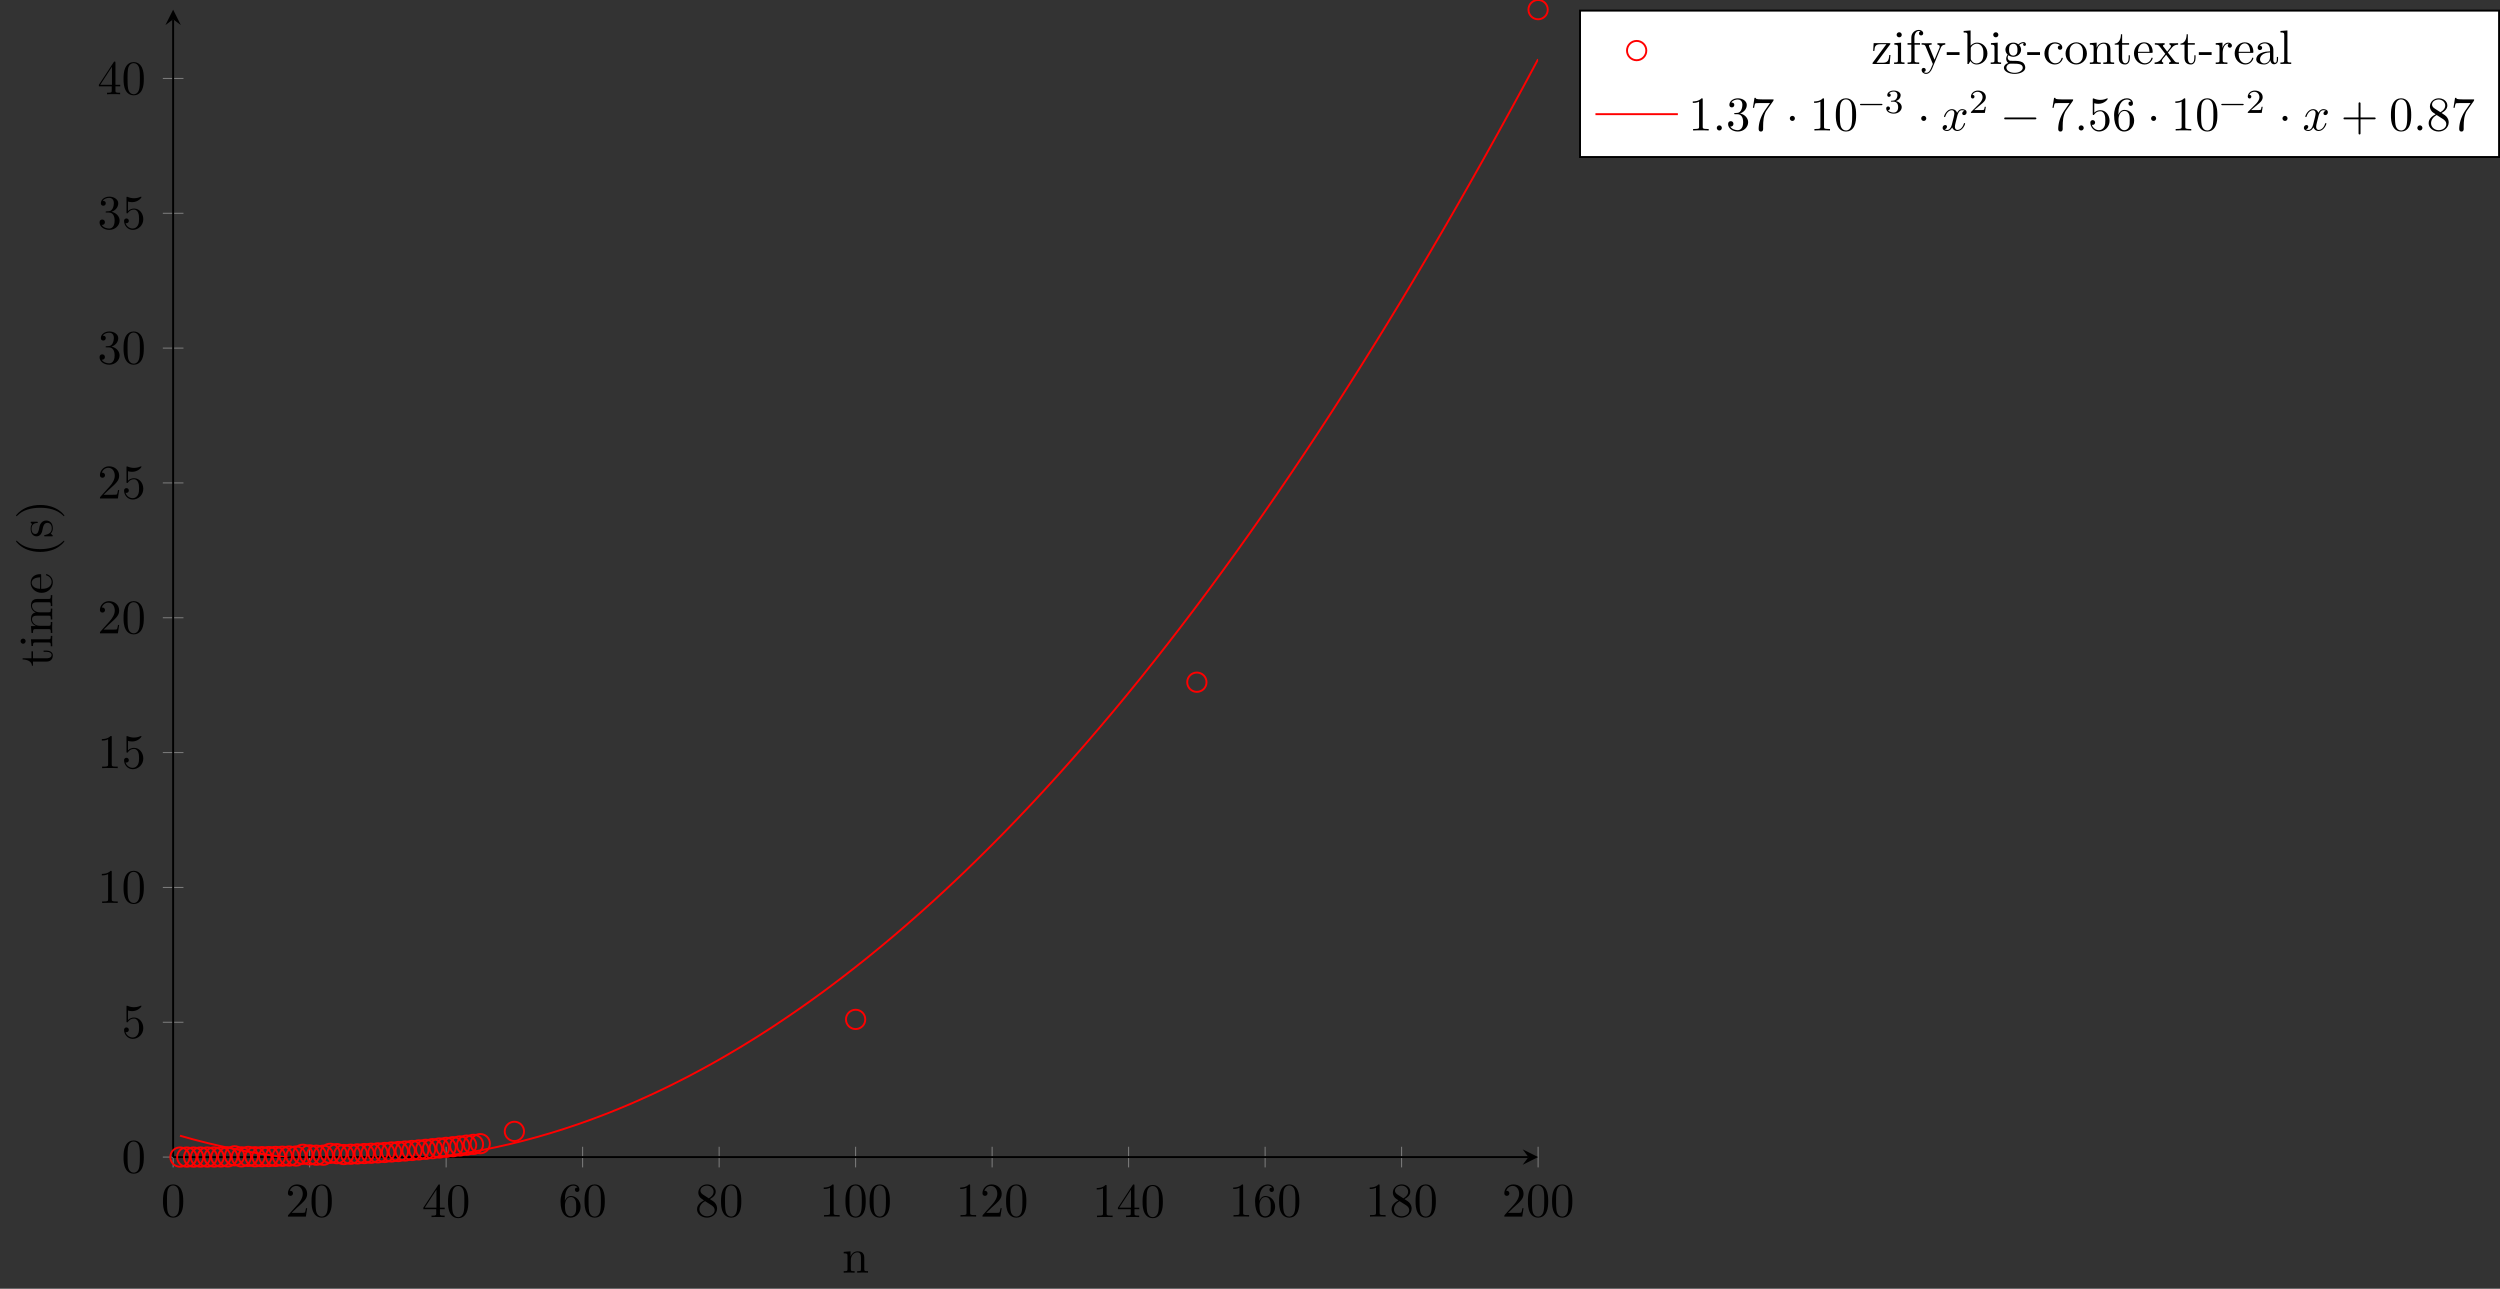 <?xml version="1.0" encoding="UTF-8"?>
<svg xmlns="http://www.w3.org/2000/svg" xmlns:xlink="http://www.w3.org/1999/xlink" width="515.938pt" height="265.968pt" viewBox="0 0 515.938 265.968" version="1.1">
<rect x="0" y="0" width="515.938" height="265.968" fill="#333333" stroke="none"/>
<defs>
<g>
<symbol overflow="visible" id="glyph0-0">
<path style="stroke:none;" d=""/>
</symbol>
<symbol overflow="visible" id="glyph0-1">
<path style="stroke:none;" d="M 4.578 -3.188 C 4.578 -3.984 4.531 -4.781 4.188 -5.516 C 3.734 -6.484 2.906 -6.641 2.5 -6.641 C 1.891 -6.641 1.172 -6.375 0.75 -5.453 C 0.438 -4.766 0.391 -3.984 0.391 -3.188 C 0.391 -2.438 0.422 -1.547 0.844 -0.781 C 1.266 0.016 2 0.219 2.484 0.219 C 3.016 0.219 3.781 0.016 4.219 -0.938 C 4.531 -1.625 4.578 -2.406 4.578 -3.188 Z M 3.766 -3.312 C 3.766 -2.562 3.766 -1.891 3.656 -1.25 C 3.5 -0.297 2.938 0 2.484 0 C 2.094 0 1.5 -0.25 1.328 -1.203 C 1.219 -1.797 1.219 -2.719 1.219 -3.312 C 1.219 -3.953 1.219 -4.609 1.297 -5.141 C 1.484 -6.328 2.234 -6.422 2.484 -6.422 C 2.812 -6.422 3.469 -6.234 3.656 -5.25 C 3.766 -4.688 3.766 -3.938 3.766 -3.312 Z M 3.766 -3.312 "/>
</symbol>
<symbol overflow="visible" id="glyph0-2">
<path style="stroke:none;" d="M 4.469 -1.734 L 4.234 -1.734 C 4.172 -1.438 4.109 -1 4 -0.844 C 3.938 -0.766 3.281 -0.766 3.062 -0.766 L 1.266 -0.766 L 2.328 -1.797 C 3.875 -3.172 4.469 -3.703 4.469 -4.703 C 4.469 -5.844 3.578 -6.641 2.359 -6.641 C 1.234 -6.641 0.5 -5.719 0.5 -4.828 C 0.5 -4.281 1 -4.281 1.031 -4.281 C 1.203 -4.281 1.547 -4.391 1.547 -4.812 C 1.547 -5.062 1.359 -5.328 1.016 -5.328 C 0.938 -5.328 0.922 -5.328 0.891 -5.312 C 1.109 -5.969 1.656 -6.328 2.234 -6.328 C 3.141 -6.328 3.562 -5.516 3.562 -4.703 C 3.562 -3.906 3.078 -3.125 2.516 -2.5 L 0.609 -0.375 C 0.5 -0.266 0.5 -0.234 0.5 0 L 4.203 0 Z M 4.469 -1.734 "/>
</symbol>
<symbol overflow="visible" id="glyph0-3">
<path style="stroke:none;" d="M 4.688 -1.641 L 4.688 -1.953 L 3.703 -1.953 L 3.703 -6.484 C 3.703 -6.688 3.703 -6.75 3.531 -6.75 C 3.453 -6.75 3.422 -6.75 3.344 -6.625 L 0.281 -1.953 L 0.281 -1.641 L 2.938 -1.641 L 2.938 -0.781 C 2.938 -0.422 2.906 -0.312 2.172 -0.312 L 1.969 -0.312 L 1.969 0 C 2.375 -0.031 2.891 -0.031 3.312 -0.031 C 3.734 -0.031 4.25 -0.031 4.672 0 L 4.672 -0.312 L 4.453 -0.312 C 3.719 -0.312 3.703 -0.422 3.703 -0.781 L 3.703 -1.641 Z M 2.984 -1.953 L 0.562 -1.953 L 2.984 -5.672 Z M 2.984 -1.953 "/>
</symbol>
<symbol overflow="visible" id="glyph0-4">
<path style="stroke:none;" d="M 4.562 -2.031 C 4.562 -3.297 3.672 -4.25 2.562 -4.25 C 1.891 -4.25 1.516 -3.75 1.312 -3.266 L 1.312 -3.516 C 1.312 -6.031 2.547 -6.391 3.062 -6.391 C 3.297 -6.391 3.719 -6.328 3.938 -5.984 C 3.781 -5.984 3.391 -5.984 3.391 -5.547 C 3.391 -5.234 3.625 -5.078 3.844 -5.078 C 4 -5.078 4.312 -5.172 4.312 -5.562 C 4.312 -6.156 3.875 -6.641 3.047 -6.641 C 1.766 -6.641 0.422 -5.359 0.422 -3.156 C 0.422 -0.484 1.578 0.219 2.5 0.219 C 3.609 0.219 4.562 -0.719 4.562 -2.031 Z M 3.656 -2.047 C 3.656 -1.562 3.656 -1.062 3.484 -0.703 C 3.188 -0.109 2.734 -0.062 2.5 -0.062 C 1.875 -0.062 1.578 -0.656 1.516 -0.812 C 1.328 -1.281 1.328 -2.078 1.328 -2.25 C 1.328 -3.031 1.656 -4.031 2.547 -4.031 C 2.719 -4.031 3.172 -4.031 3.484 -3.406 C 3.656 -3.047 3.656 -2.531 3.656 -2.047 Z M 3.656 -2.047 "/>
</symbol>
<symbol overflow="visible" id="glyph0-5">
<path style="stroke:none;" d="M 4.562 -1.672 C 4.562 -2.031 4.453 -2.484 4.062 -2.906 C 3.875 -3.109 3.719 -3.203 3.078 -3.609 C 3.797 -3.984 4.281 -4.5 4.281 -5.156 C 4.281 -6.078 3.406 -6.641 2.5 -6.641 C 1.5 -6.641 0.688 -5.906 0.688 -4.969 C 0.688 -4.797 0.703 -4.344 1.125 -3.875 C 1.234 -3.766 1.609 -3.516 1.859 -3.344 C 1.281 -3.047 0.422 -2.5 0.422 -1.5 C 0.422 -0.453 1.438 0.219 2.484 0.219 C 3.609 0.219 4.562 -0.609 4.562 -1.672 Z M 3.844 -5.156 C 3.844 -4.578 3.453 -4.109 2.859 -3.766 L 1.625 -4.562 C 1.172 -4.859 1.125 -5.188 1.125 -5.359 C 1.125 -5.969 1.781 -6.391 2.484 -6.391 C 3.203 -6.391 3.844 -5.875 3.844 -5.156 Z M 4.062 -1.312 C 4.062 -0.578 3.312 -0.062 2.5 -0.062 C 1.641 -0.062 0.922 -0.672 0.922 -1.5 C 0.922 -2.078 1.234 -2.719 2.078 -3.188 L 3.312 -2.406 C 3.594 -2.219 4.062 -1.922 4.062 -1.312 Z M 4.062 -1.312 "/>
</symbol>
<symbol overflow="visible" id="glyph0-6">
<path style="stroke:none;" d="M 4.172 0 L 4.172 -0.312 L 3.859 -0.312 C 2.953 -0.312 2.938 -0.422 2.938 -0.781 L 2.938 -6.375 C 2.938 -6.625 2.938 -6.641 2.703 -6.641 C 2.078 -6 1.203 -6 0.891 -6 L 0.891 -5.688 C 1.094 -5.688 1.672 -5.688 2.188 -5.953 L 2.188 -0.781 C 2.188 -0.422 2.156 -0.312 1.266 -0.312 L 0.953 -0.312 L 0.953 0 C 1.297 -0.031 2.156 -0.031 2.562 -0.031 C 2.953 -0.031 3.828 -0.031 4.172 0 Z M 4.172 0 "/>
</symbol>
<symbol overflow="visible" id="glyph0-7">
<path style="stroke:none;" d="M 4.469 -2 C 4.469 -3.188 3.656 -4.188 2.578 -4.188 C 2.109 -4.188 1.672 -4.031 1.312 -3.672 L 1.312 -5.625 C 1.516 -5.562 1.844 -5.5 2.156 -5.5 C 3.391 -5.5 4.094 -6.406 4.094 -6.531 C 4.094 -6.594 4.062 -6.641 3.984 -6.641 C 3.984 -6.641 3.953 -6.641 3.906 -6.609 C 3.703 -6.516 3.219 -6.312 2.547 -6.312 C 2.156 -6.312 1.688 -6.391 1.219 -6.594 C 1.141 -6.625 1.109 -6.625 1.109 -6.625 C 1 -6.625 1 -6.547 1 -6.391 L 1 -3.438 C 1 -3.266 1 -3.188 1.141 -3.188 C 1.219 -3.188 1.234 -3.203 1.281 -3.266 C 1.391 -3.422 1.75 -3.969 2.562 -3.969 C 3.078 -3.969 3.328 -3.516 3.406 -3.328 C 3.562 -2.953 3.594 -2.578 3.594 -2.078 C 3.594 -1.719 3.594 -1.125 3.344 -0.703 C 3.109 -0.312 2.734 -0.062 2.281 -0.062 C 1.562 -0.062 0.984 -0.594 0.812 -1.172 C 0.844 -1.172 0.875 -1.156 0.984 -1.156 C 1.312 -1.156 1.484 -1.406 1.484 -1.641 C 1.484 -1.891 1.312 -2.141 0.984 -2.141 C 0.844 -2.141 0.5 -2.062 0.5 -1.609 C 0.5 -0.75 1.188 0.219 2.297 0.219 C 3.453 0.219 4.469 -0.734 4.469 -2 Z M 4.469 -2 "/>
</symbol>
<symbol overflow="visible" id="glyph0-8">
<path style="stroke:none;" d="M 4.562 -1.703 C 4.562 -2.516 3.922 -3.297 2.891 -3.516 C 3.703 -3.781 4.281 -4.469 4.281 -5.266 C 4.281 -6.078 3.406 -6.641 2.453 -6.641 C 1.453 -6.641 0.688 -6.047 0.688 -5.281 C 0.688 -4.953 0.906 -4.766 1.203 -4.766 C 1.5 -4.766 1.703 -4.984 1.703 -5.281 C 1.703 -5.766 1.234 -5.766 1.094 -5.766 C 1.391 -6.266 2.047 -6.391 2.406 -6.391 C 2.828 -6.391 3.375 -6.172 3.375 -5.281 C 3.375 -5.156 3.344 -4.578 3.094 -4.141 C 2.797 -3.656 2.453 -3.625 2.203 -3.625 C 2.125 -3.609 1.891 -3.594 1.812 -3.594 C 1.734 -3.578 1.672 -3.562 1.672 -3.469 C 1.672 -3.359 1.734 -3.359 1.906 -3.359 L 2.344 -3.359 C 3.156 -3.359 3.531 -2.688 3.531 -1.703 C 3.531 -0.344 2.844 -0.062 2.406 -0.062 C 1.969 -0.062 1.219 -0.234 0.875 -0.812 C 1.219 -0.766 1.531 -0.984 1.531 -1.359 C 1.531 -1.719 1.266 -1.922 0.984 -1.922 C 0.734 -1.922 0.422 -1.781 0.422 -1.344 C 0.422 -0.438 1.344 0.219 2.438 0.219 C 3.656 0.219 4.562 -0.688 4.562 -1.703 Z M 4.562 -1.703 "/>
</symbol>
<symbol overflow="visible" id="glyph0-9">
<path style="stroke:none;" d="M 1.906 -0.531 C 1.906 -0.812 1.672 -1.062 1.391 -1.062 C 1.094 -1.062 0.859 -0.812 0.859 -0.531 C 0.859 -0.234 1.094 0 1.391 0 C 1.672 0 1.906 -0.234 1.906 -0.531 Z M 1.906 -0.531 "/>
</symbol>
<symbol overflow="visible" id="glyph0-10">
<path style="stroke:none;" d="M 4.828 -6.422 L 2.406 -6.422 C 1.203 -6.422 1.172 -6.547 1.141 -6.734 L 0.891 -6.734 L 0.562 -4.688 L 0.812 -4.688 C 0.844 -4.844 0.922 -5.469 1.062 -5.594 C 1.125 -5.656 1.906 -5.656 2.031 -5.656 L 4.094 -5.656 L 2.984 -4.078 C 2.078 -2.734 1.75 -1.344 1.75 -0.328 C 1.75 -0.234 1.75 0.219 2.219 0.219 C 2.672 0.219 2.672 -0.234 2.672 -0.328 L 2.672 -0.844 C 2.672 -1.391 2.703 -1.938 2.781 -2.469 C 2.828 -2.703 2.953 -3.562 3.406 -4.172 L 4.75 -6.078 C 4.828 -6.188 4.828 -6.203 4.828 -6.422 Z M 4.828 -6.422 "/>
</symbol>
<symbol overflow="visible" id="glyph0-11">
<path style="stroke:none;" d="M 1.906 -2.5 C 1.906 -2.781 1.672 -3.016 1.391 -3.016 C 1.094 -3.016 0.859 -2.781 0.859 -2.5 C 0.859 -2.203 1.094 -1.969 1.391 -1.969 C 1.672 -1.969 1.906 -2.203 1.906 -2.5 Z M 1.906 -2.5 "/>
</symbol>
<symbol overflow="visible" id="glyph0-12">
<path style="stroke:none;" d="M 5.25 -3.75 C 5.25 -4.266 4.672 -4.406 4.328 -4.406 C 3.75 -4.406 3.406 -3.875 3.281 -3.656 C 3.031 -4.312 2.5 -4.406 2.203 -4.406 C 1.172 -4.406 0.594 -3.125 0.594 -2.875 C 0.594 -2.766 0.719 -2.766 0.719 -2.766 C 0.797 -2.766 0.828 -2.797 0.844 -2.875 C 1.188 -3.938 1.844 -4.188 2.188 -4.188 C 2.375 -4.188 2.719 -4.094 2.719 -3.516 C 2.719 -3.203 2.547 -2.547 2.188 -1.141 C 2.031 -0.531 1.672 -0.109 1.234 -0.109 C 1.172 -0.109 0.953 -0.109 0.734 -0.234 C 0.984 -0.297 1.203 -0.5 1.203 -0.781 C 1.203 -1.047 0.984 -1.125 0.844 -1.125 C 0.531 -1.125 0.297 -0.875 0.297 -0.547 C 0.297 -0.094 0.781 0.109 1.219 0.109 C 1.891 0.109 2.25 -0.594 2.266 -0.641 C 2.391 -0.281 2.75 0.109 3.344 0.109 C 4.375 0.109 4.938 -1.172 4.938 -1.422 C 4.938 -1.531 4.859 -1.531 4.828 -1.531 C 4.734 -1.531 4.719 -1.484 4.688 -1.422 C 4.359 -0.344 3.688 -0.109 3.375 -0.109 C 2.984 -0.109 2.828 -0.422 2.828 -0.766 C 2.828 -0.984 2.875 -1.203 2.984 -1.641 L 3.328 -3.016 C 3.391 -3.266 3.625 -4.188 4.312 -4.188 C 4.359 -4.188 4.609 -4.188 4.812 -4.062 C 4.531 -4 4.344 -3.766 4.344 -3.516 C 4.344 -3.359 4.453 -3.172 4.719 -3.172 C 4.938 -3.172 5.25 -3.344 5.25 -3.75 Z M 5.25 -3.75 "/>
</symbol>
<symbol overflow="visible" id="glyph0-13">
<path style="stroke:none;" d="M 7.203 -2.5 C 7.203 -2.609 7.109 -2.688 7 -2.688 L 0.75 -2.688 C 0.641 -2.688 0.562 -2.609 0.562 -2.5 C 0.562 -2.375 0.641 -2.297 0.75 -2.297 L 7 -2.297 C 7.109 -2.297 7.203 -2.375 7.203 -2.5 Z M 7.203 -2.5 "/>
</symbol>
<symbol overflow="visible" id="glyph0-14">
<path style="stroke:none;" d="M 7.203 -2.5 C 7.203 -2.609 7.109 -2.688 7 -2.688 L 4.078 -2.688 L 4.078 -5.609 C 4.078 -5.719 3.984 -5.812 3.875 -5.812 C 3.766 -5.812 3.672 -5.719 3.672 -5.609 L 3.672 -2.688 L 0.75 -2.688 C 0.641 -2.688 0.562 -2.609 0.562 -2.5 C 0.562 -2.375 0.641 -2.297 0.75 -2.297 L 3.672 -2.297 L 3.672 0.625 C 3.672 0.734 3.766 0.828 3.875 0.828 C 3.984 0.828 4.078 0.734 4.078 0.625 L 4.078 -2.297 L 7 -2.297 C 7.109 -2.297 7.203 -2.375 7.203 -2.5 Z M 7.203 -2.5 "/>
</symbol>
<symbol overflow="visible" id="glyph1-0">
<path style="stroke:none;" d=""/>
</symbol>
<symbol overflow="visible" id="glyph1-1">
<path style="stroke:none;" d="M 5.328 0 L 5.328 -0.312 C 4.812 -0.312 4.562 -0.312 4.562 -0.609 L 4.562 -2.516 C 4.562 -3.375 4.562 -3.672 4.25 -4.031 C 4.109 -4.203 3.781 -4.406 3.203 -4.406 C 2.469 -4.406 2 -3.984 1.719 -3.359 L 1.719 -4.406 L 0.312 -4.297 L 0.312 -3.984 C 1.016 -3.984 1.094 -3.922 1.094 -3.422 L 1.094 -0.75 C 1.094 -0.312 0.984 -0.312 0.312 -0.312 L 0.312 0 L 1.453 -0.031 L 2.562 0 L 2.562 -0.312 C 1.891 -0.312 1.781 -0.312 1.781 -0.75 L 1.781 -2.594 C 1.781 -3.625 2.5 -4.188 3.125 -4.188 C 3.766 -4.188 3.875 -3.656 3.875 -3.078 L 3.875 -0.75 C 3.875 -0.312 3.766 -0.312 3.094 -0.312 L 3.094 0 L 4.219 -0.031 Z M 5.328 0 "/>
</symbol>
<symbol overflow="visible" id="glyph1-2">
<path style="stroke:none;" d="M 4 -1.859 L 3.75 -1.859 C 3.656 -0.688 3.453 -0.25 2.297 -0.25 L 1.109 -0.25 L 3.891 -4 C 3.984 -4.109 3.984 -4.125 3.984 -4.172 C 3.984 -4.297 3.891 -4.297 3.719 -4.297 L 0.531 -4.297 L 0.422 -2.688 L 0.672 -2.688 C 0.734 -3.703 0.922 -4.078 2.016 -4.078 L 3.156 -4.078 L 0.375 -0.312 C 0.281 -0.203 0.281 -0.188 0.281 -0.141 C 0.281 0 0.344 0 0.531 0 L 3.828 0 Z M 4 -1.859 "/>
</symbol>
<symbol overflow="visible" id="glyph1-3">
<path style="stroke:none;" d="M 2.469 0 L 2.469 -0.312 C 1.797 -0.312 1.766 -0.359 1.766 -0.75 L 1.766 -4.406 L 0.375 -4.297 L 0.375 -3.984 C 1.016 -3.984 1.109 -3.922 1.109 -3.438 L 1.109 -0.75 C 1.109 -0.312 1 -0.312 0.328 -0.312 L 0.328 0 L 1.422 -0.031 C 1.781 -0.031 2.125 -0.016 2.469 0 Z M 1.906 -6.016 C 1.906 -6.297 1.688 -6.547 1.391 -6.547 C 1.047 -6.547 0.844 -6.266 0.844 -6.016 C 0.844 -5.75 1.078 -5.5 1.375 -5.5 C 1.719 -5.5 1.906 -5.766 1.906 -6.016 Z M 1.906 -6.016 "/>
</symbol>
<symbol overflow="visible" id="glyph1-4">
<path style="stroke:none;" d="M 3.562 -6.328 C 3.562 -6.703 3.188 -7.031 2.656 -7.031 C 1.969 -7.031 1.109 -6.5 1.109 -5.438 L 1.109 -4.297 L 0.328 -4.297 L 0.328 -3.984 L 1.109 -3.984 L 1.109 -0.75 C 1.109 -0.312 1 -0.312 0.344 -0.312 L 0.344 0 L 1.469 -0.031 C 1.875 -0.031 2.344 -0.031 2.734 0 L 2.734 -0.312 L 2.531 -0.312 C 1.797 -0.312 1.781 -0.422 1.781 -0.781 L 1.781 -3.984 L 2.906 -3.984 L 2.906 -4.297 L 1.75 -4.297 L 1.75 -5.453 C 1.75 -6.328 2.219 -6.812 2.656 -6.812 C 2.688 -6.812 2.844 -6.812 2.984 -6.734 C 2.875 -6.703 2.688 -6.562 2.688 -6.312 C 2.688 -6.094 2.844 -5.891 3.125 -5.891 C 3.406 -5.891 3.562 -6.094 3.562 -6.328 Z M 3.562 -6.328 "/>
</symbol>
<symbol overflow="visible" id="glyph1-5">
<path style="stroke:none;" d="M 5.062 -3.984 L 5.062 -4.297 C 4.828 -4.281 4.547 -4.266 4.312 -4.266 L 3.453 -4.297 L 3.453 -3.984 C 3.766 -3.984 3.922 -3.812 3.922 -3.562 C 3.922 -3.453 3.906 -3.438 3.859 -3.312 L 2.844 -0.875 L 1.75 -3.547 C 1.703 -3.656 1.688 -3.688 1.688 -3.734 C 1.688 -3.984 2.047 -3.984 2.25 -3.984 L 2.25 -4.297 L 1.156 -4.266 C 0.891 -4.266 0.484 -4.281 0.188 -4.297 L 0.188 -3.984 C 0.672 -3.984 0.859 -3.984 1 -3.641 L 2.5 0 L 2.25 0.594 C 2.031 1.141 1.75 1.828 1.109 1.828 C 1.062 1.828 0.828 1.828 0.641 1.641 C 0.953 1.609 1.031 1.391 1.031 1.219 C 1.031 0.969 0.844 0.812 0.609 0.812 C 0.406 0.812 0.188 0.938 0.188 1.234 C 0.188 1.688 0.609 2.047 1.109 2.047 C 1.734 2.047 2.141 1.469 2.375 0.906 L 4.141 -3.344 C 4.391 -3.984 4.906 -3.984 5.062 -3.984 Z M 5.062 -3.984 "/>
</symbol>
<symbol overflow="visible" id="glyph1-6">
<path style="stroke:none;" d="M 2.75 -1.859 L 2.75 -2.438 L 0.109 -2.438 L 0.109 -1.859 Z M 2.75 -1.859 "/>
</symbol>
<symbol overflow="visible" id="glyph1-7">
<path style="stroke:none;" d="M 5.188 -2.156 C 5.188 -3.422 4.219 -4.406 3.078 -4.406 C 2.297 -4.406 1.875 -3.938 1.719 -3.766 L 1.719 -6.922 L 0.281 -6.812 L 0.281 -6.5 C 0.984 -6.5 1.062 -6.438 1.062 -5.938 L 1.062 0 L 1.312 0 L 1.672 -0.625 C 1.812 -0.391 2.234 0.109 2.969 0.109 C 4.156 0.109 5.188 -0.875 5.188 -2.156 Z M 4.359 -2.156 C 4.359 -1.797 4.344 -1.203 4.062 -0.75 C 3.844 -0.438 3.469 -0.109 2.938 -0.109 C 2.484 -0.109 2.125 -0.344 1.891 -0.719 C 1.75 -0.922 1.75 -0.953 1.75 -1.141 L 1.75 -3.188 C 1.75 -3.375 1.75 -3.391 1.859 -3.547 C 2.25 -4.109 2.797 -4.188 3.031 -4.188 C 3.484 -4.188 3.844 -3.922 4.078 -3.547 C 4.344 -3.141 4.359 -2.578 4.359 -2.156 Z M 4.359 -2.156 "/>
</symbol>
<symbol overflow="visible" id="glyph1-8">
<path style="stroke:none;" d="M 4.828 -4.031 C 4.828 -4.203 4.719 -4.516 4.328 -4.516 C 4.125 -4.516 3.688 -4.453 3.266 -4.047 C 2.844 -4.375 2.438 -4.406 2.219 -4.406 C 1.281 -4.406 0.594 -3.719 0.594 -2.953 C 0.594 -2.516 0.812 -2.141 1.062 -1.922 C 0.938 -1.781 0.75 -1.453 0.75 -1.094 C 0.75 -0.781 0.891 -0.406 1.203 -0.203 C 0.594 -0.047 0.281 0.391 0.281 0.781 C 0.281 1.5 1.266 2.047 2.484 2.047 C 3.656 2.047 4.688 1.547 4.688 0.766 C 4.688 0.422 4.562 -0.094 4.047 -0.375 C 3.516 -0.641 2.938 -0.641 2.328 -0.641 C 2.078 -0.641 1.656 -0.641 1.578 -0.656 C 1.266 -0.703 1.062 -1 1.062 -1.328 C 1.062 -1.359 1.062 -1.594 1.219 -1.797 C 1.609 -1.516 2.031 -1.484 2.219 -1.484 C 3.141 -1.484 3.828 -2.172 3.828 -2.938 C 3.828 -3.312 3.672 -3.672 3.422 -3.906 C 3.781 -4.25 4.141 -4.297 4.312 -4.297 C 4.312 -4.297 4.391 -4.297 4.422 -4.281 C 4.312 -4.25 4.25 -4.141 4.25 -4.016 C 4.25 -3.844 4.391 -3.734 4.547 -3.734 C 4.641 -3.734 4.828 -3.797 4.828 -4.031 Z M 3.078 -2.953 C 3.078 -2.688 3.078 -2.359 2.922 -2.109 C 2.844 -2 2.609 -1.719 2.219 -1.719 C 1.344 -1.719 1.344 -2.719 1.344 -2.938 C 1.344 -3.203 1.359 -3.531 1.5 -3.781 C 1.578 -3.891 1.812 -4.172 2.219 -4.172 C 3.078 -4.172 3.078 -3.188 3.078 -2.953 Z M 4.172 0.781 C 4.172 1.328 3.469 1.828 2.5 1.828 C 1.484 1.828 0.797 1.312 0.797 0.781 C 0.797 0.328 1.172 -0.047 1.609 -0.062 L 2.203 -0.062 C 3.062 -0.062 4.172 -0.062 4.172 0.781 Z M 4.172 0.781 "/>
</symbol>
<symbol overflow="visible" id="glyph1-9">
<path style="stroke:none;" d="M 4.141 -1.188 C 4.141 -1.281 4.031 -1.281 4 -1.281 C 3.922 -1.281 3.891 -1.25 3.875 -1.188 C 3.594 -0.266 2.938 -0.141 2.578 -0.141 C 2.047 -0.141 1.172 -0.562 1.172 -2.172 C 1.172 -3.797 1.984 -4.219 2.516 -4.219 C 2.609 -4.219 3.234 -4.203 3.578 -3.844 C 3.172 -3.812 3.109 -3.516 3.109 -3.391 C 3.109 -3.125 3.297 -2.938 3.562 -2.938 C 3.828 -2.938 4.031 -3.094 4.031 -3.406 C 4.031 -4.078 3.266 -4.469 2.5 -4.469 C 1.25 -4.469 0.344 -3.391 0.344 -2.156 C 0.344 -0.875 1.328 0.109 2.484 0.109 C 3.812 0.109 4.141 -1.094 4.141 -1.188 Z M 4.141 -1.188 "/>
</symbol>
<symbol overflow="visible" id="glyph1-10">
<path style="stroke:none;" d="M 4.688 -2.141 C 4.688 -3.406 3.703 -4.469 2.5 -4.469 C 1.25 -4.469 0.281 -3.375 0.281 -2.141 C 0.281 -0.844 1.312 0.109 2.484 0.109 C 3.688 0.109 4.688 -0.875 4.688 -2.141 Z M 3.875 -2.219 C 3.875 -1.859 3.875 -1.312 3.656 -0.875 C 3.422 -0.422 2.984 -0.141 2.5 -0.141 C 2.062 -0.141 1.625 -0.344 1.359 -0.812 C 1.109 -1.25 1.109 -1.859 1.109 -2.219 C 1.109 -2.609 1.109 -3.141 1.344 -3.578 C 1.609 -4.031 2.078 -4.25 2.484 -4.25 C 2.922 -4.25 3.344 -4.031 3.609 -3.594 C 3.875 -3.172 3.875 -2.594 3.875 -2.219 Z M 3.875 -2.219 "/>
</symbol>
<symbol overflow="visible" id="glyph1-11">
<path style="stroke:none;" d="M 3.312 -1.234 L 3.312 -1.797 L 3.062 -1.797 L 3.062 -1.25 C 3.062 -0.516 2.766 -0.141 2.391 -0.141 C 1.719 -0.141 1.719 -1.047 1.719 -1.219 L 1.719 -3.984 L 3.156 -3.984 L 3.156 -4.297 L 1.719 -4.297 L 1.719 -6.125 L 1.469 -6.125 C 1.469 -5.312 1.172 -4.25 0.188 -4.203 L 0.188 -3.984 L 1.031 -3.984 L 1.031 -1.234 C 1.031 -0.016 1.969 0.109 2.328 0.109 C 3.031 0.109 3.312 -0.594 3.312 -1.234 Z M 3.312 -1.234 "/>
</symbol>
<symbol overflow="visible" id="glyph1-12">
<path style="stroke:none;" d="M 4.141 -1.188 C 4.141 -1.281 4.062 -1.312 4 -1.312 C 3.922 -1.312 3.891 -1.25 3.875 -1.172 C 3.531 -0.141 2.625 -0.141 2.531 -0.141 C 2.031 -0.141 1.641 -0.438 1.406 -0.812 C 1.109 -1.281 1.109 -1.938 1.109 -2.297 L 3.891 -2.297 C 4.109 -2.297 4.141 -2.297 4.141 -2.516 C 4.141 -3.5 3.594 -4.469 2.359 -4.469 C 1.203 -4.469 0.281 -3.438 0.281 -2.188 C 0.281 -0.859 1.328 0.109 2.469 0.109 C 3.688 0.109 4.141 -1 4.141 -1.188 Z M 3.484 -2.516 L 1.109 -2.516 C 1.172 -4 2.016 -4.25 2.359 -4.25 C 3.375 -4.25 3.484 -2.906 3.484 -2.516 Z M 3.484 -2.516 "/>
</symbol>
<symbol overflow="visible" id="glyph1-13">
<path style="stroke:none;" d="M 5.141 0 L 5.141 -0.312 C 4.609 -0.312 4.422 -0.328 4.203 -0.625 L 2.859 -2.344 C 3.156 -2.719 3.531 -3.203 3.781 -3.469 C 4.094 -3.828 4.5 -3.984 4.969 -3.984 L 4.969 -4.297 C 4.703 -4.281 4.406 -4.266 4.141 -4.266 C 3.844 -4.266 3.312 -4.281 3.188 -4.297 L 3.188 -3.984 C 3.406 -3.969 3.484 -3.844 3.484 -3.672 C 3.484 -3.516 3.375 -3.391 3.328 -3.328 L 2.719 -2.547 L 1.938 -3.562 C 1.844 -3.656 1.844 -3.672 1.844 -3.734 C 1.844 -3.891 2 -3.984 2.188 -3.984 L 2.188 -4.297 L 1.109 -4.266 C 0.906 -4.266 0.438 -4.281 0.172 -4.297 L 0.172 -3.984 C 0.875 -3.984 0.875 -3.984 1.344 -3.375 L 2.328 -2.094 C 1.859 -1.5 1.859 -1.469 1.391 -0.906 C 0.922 -0.328 0.328 -0.312 0.125 -0.312 L 0.125 0 C 0.375 -0.016 0.688 -0.031 0.953 -0.031 L 1.891 0 L 1.891 -0.312 C 1.672 -0.344 1.609 -0.469 1.609 -0.625 C 1.609 -0.844 1.891 -1.172 2.5 -1.891 L 3.266 -0.891 C 3.344 -0.781 3.469 -0.625 3.469 -0.562 C 3.469 -0.469 3.375 -0.312 3.109 -0.312 L 3.109 0 L 4.188 -0.031 C 4.453 -0.031 4.844 -0.016 5.141 0 Z M 5.141 0 "/>
</symbol>
<symbol overflow="visible" id="glyph1-14">
<path style="stroke:none;" d="M 3.625 -3.797 C 3.625 -4.109 3.312 -4.406 2.891 -4.406 C 2.156 -4.406 1.797 -3.734 1.672 -3.312 L 1.672 -4.406 L 0.281 -4.297 L 0.281 -3.984 C 0.984 -3.984 1.062 -3.922 1.062 -3.422 L 1.062 -0.75 C 1.062 -0.312 0.953 -0.312 0.281 -0.312 L 0.281 0 L 1.422 -0.031 C 1.812 -0.031 2.281 -0.031 2.688 0 L 2.688 -0.312 L 2.469 -0.312 C 1.734 -0.312 1.719 -0.422 1.719 -0.781 L 1.719 -2.312 C 1.719 -3.297 2.141 -4.188 2.891 -4.188 C 2.953 -4.188 2.984 -4.188 3 -4.172 C 2.969 -4.172 2.766 -4.047 2.766 -3.781 C 2.766 -3.516 2.984 -3.359 3.203 -3.359 C 3.375 -3.359 3.625 -3.484 3.625 -3.797 Z M 3.625 -3.797 "/>
</symbol>
<symbol overflow="visible" id="glyph1-15">
<path style="stroke:none;" d="M 4.812 -0.891 L 4.812 -1.453 L 4.562 -1.453 L 4.562 -0.891 C 4.562 -0.312 4.312 -0.25 4.203 -0.25 C 3.875 -0.25 3.844 -0.703 3.844 -0.75 L 3.844 -2.734 C 3.844 -3.156 3.844 -3.547 3.484 -3.922 C 3.094 -4.312 2.594 -4.469 2.109 -4.469 C 1.297 -4.469 0.609 -4 0.609 -3.344 C 0.609 -3.047 0.812 -2.875 1.062 -2.875 C 1.344 -2.875 1.531 -3.078 1.531 -3.328 C 1.531 -3.453 1.469 -3.781 1.016 -3.781 C 1.281 -4.141 1.781 -4.25 2.094 -4.25 C 2.578 -4.25 3.156 -3.859 3.156 -2.969 L 3.156 -2.609 C 2.641 -2.578 1.938 -2.547 1.312 -2.25 C 0.562 -1.906 0.312 -1.391 0.312 -0.953 C 0.312 -0.141 1.281 0.109 1.906 0.109 C 2.578 0.109 3.031 -0.297 3.219 -0.75 C 3.266 -0.359 3.531 0.062 4 0.062 C 4.203 0.062 4.812 -0.078 4.812 -0.891 Z M 3.156 -1.391 C 3.156 -0.453 2.438 -0.109 1.984 -0.109 C 1.5 -0.109 1.094 -0.453 1.094 -0.953 C 1.094 -1.5 1.5 -2.328 3.156 -2.391 Z M 3.156 -1.391 "/>
</symbol>
<symbol overflow="visible" id="glyph1-16">
<path style="stroke:none;" d="M 2.547 0 L 2.547 -0.312 C 1.875 -0.312 1.766 -0.312 1.766 -0.75 L 1.766 -6.922 L 0.328 -6.812 L 0.328 -6.5 C 1.031 -6.5 1.109 -6.438 1.109 -5.938 L 1.109 -0.75 C 1.109 -0.312 1 -0.312 0.328 -0.312 L 0.328 0 L 1.438 -0.031 Z M 2.547 0 "/>
</symbol>
<symbol overflow="visible" id="glyph2-0">
<path style="stroke:none;" d=""/>
</symbol>
<symbol overflow="visible" id="glyph2-1">
<path style="stroke:none;" d="M -1.234 -3.312 L -1.797 -3.312 L -1.797 -3.062 L -1.25 -3.062 C -0.516 -3.062 -0.141 -2.766 -0.141 -2.391 C -0.141 -1.719 -1.047 -1.719 -1.219 -1.719 L -3.984 -1.719 L -3.984 -3.156 L -4.297 -3.156 L -4.297 -1.719 L -6.125 -1.719 L -6.125 -1.469 C -5.312 -1.469 -4.25 -1.172 -4.203 -0.188 L -3.984 -0.188 L -3.984 -1.031 L -1.234 -1.031 C -0.016 -1.031 0.109 -1.969 0.109 -2.328 C 0.109 -3.031 -0.594 -3.312 -1.234 -3.312 Z M -1.234 -3.312 "/>
</symbol>
<symbol overflow="visible" id="glyph2-2">
<path style="stroke:none;" d="M 0 -2.469 L -0.312 -2.469 C -0.312 -1.797 -0.359 -1.766 -0.75 -1.766 L -4.406 -1.766 L -4.297 -0.375 L -3.984 -0.375 C -3.984 -1.016 -3.922 -1.109 -3.438 -1.109 L -0.75 -1.109 C -0.312 -1.109 -0.312 -1 -0.312 -0.328 L 0 -0.328 L -0.031 -1.422 C -0.031 -1.781 -0.016 -2.125 0 -2.469 Z M -6.016 -1.906 C -6.297 -1.906 -6.547 -1.688 -6.547 -1.391 C -6.547 -1.047 -6.266 -0.844 -6.016 -0.844 C -5.75 -0.844 -5.5 -1.078 -5.5 -1.375 C -5.5 -1.719 -5.766 -1.906 -6.016 -1.906 Z M -6.016 -1.906 "/>
</symbol>
<symbol overflow="visible" id="glyph2-3">
<path style="stroke:none;" d="M 0 -8.109 L -0.312 -8.109 C -0.312 -7.594 -0.312 -7.344 -0.609 -7.328 L -2.516 -7.328 C -3.375 -7.328 -3.672 -7.328 -4.031 -7.016 C -4.203 -6.875 -4.406 -6.547 -4.406 -5.969 C -4.406 -5.141 -3.812 -4.688 -3.422 -4.531 C -4.297 -4.391 -4.406 -3.656 -4.406 -3.203 C -4.406 -2.469 -3.984 -2 -3.359 -1.719 L -4.406 -1.719 L -4.297 -0.312 L -3.984 -0.312 C -3.984 -1.016 -3.922 -1.094 -3.422 -1.094 L -0.75 -1.094 C -0.312 -1.094 -0.312 -0.984 -0.312 -0.312 L 0 -0.312 L -0.031 -1.453 L 0 -2.562 L -0.312 -2.562 C -0.312 -1.891 -0.312 -1.781 -0.75 -1.781 L -2.594 -1.781 C -3.625 -1.781 -4.188 -2.5 -4.188 -3.125 C -4.188 -3.766 -3.656 -3.875 -3.078 -3.875 L -0.75 -3.875 C -0.312 -3.875 -0.312 -3.766 -0.312 -3.094 L 0 -3.094 L -0.031 -4.219 L 0 -5.328 L -0.312 -5.328 C -0.312 -4.672 -0.312 -4.562 -0.75 -4.562 L -2.594 -4.562 C -3.625 -4.562 -4.188 -5.266 -4.188 -5.906 C -4.188 -6.531 -3.656 -6.641 -3.078 -6.641 L -0.75 -6.641 C -0.312 -6.641 -0.312 -6.531 -0.312 -5.859 L 0 -5.859 L -0.031 -6.984 Z M 0 -8.109 "/>
</symbol>
<symbol overflow="visible" id="glyph2-4">
<path style="stroke:none;" d="M -1.188 -4.141 C -1.281 -4.141 -1.312 -4.062 -1.312 -4 C -1.312 -3.922 -1.25 -3.891 -1.172 -3.875 C -0.141 -3.531 -0.141 -2.625 -0.141 -2.531 C -0.141 -2.031 -0.438 -1.641 -0.812 -1.406 C -1.281 -1.109 -1.938 -1.109 -2.297 -1.109 L -2.297 -3.891 C -2.297 -4.109 -2.297 -4.141 -2.516 -4.141 C -3.5 -4.141 -4.469 -3.594 -4.469 -2.359 C -4.469 -1.203 -3.438 -0.281 -2.188 -0.281 C -0.859 -0.281 0.109 -1.328 0.109 -2.469 C 0.109 -3.688 -1 -4.141 -1.188 -4.141 Z M -2.516 -3.484 L -2.516 -1.109 C -4 -1.172 -4.25 -2.016 -4.25 -2.359 C -4.25 -3.375 -2.906 -3.484 -2.516 -3.484 Z M -2.516 -3.484 "/>
</symbol>
<symbol overflow="visible" id="glyph2-5">
<path style="stroke:none;" d="M 2.391 -3.297 C 2.359 -3.297 2.344 -3.297 2.172 -3.125 C 0.922 -1.891 -0.969 -1.562 -2.5 -1.562 C -4.234 -1.562 -5.969 -1.938 -7.203 -3.172 C -7.328 -3.297 -7.344 -3.297 -7.375 -3.297 C -7.453 -3.297 -7.484 -3.266 -7.484 -3.203 C -7.484 -3.094 -6.797 -2.203 -5.531 -1.609 C -4.438 -1.109 -3.328 -0.984 -2.5 -0.984 C -1.719 -0.984 -0.516 -1.094 0.625 -1.641 C 1.844 -2.25 2.5 -3.094 2.5 -3.203 C 2.5 -3.266 2.469 -3.297 2.391 -3.297 Z M 2.391 -3.297 "/>
</symbol>
<symbol overflow="visible" id="glyph2-6">
<path style="stroke:none;" d="M -1.281 -3.594 C -1.797 -3.594 -2.109 -3.297 -2.219 -3.172 C -2.547 -2.844 -2.625 -2.453 -2.703 -2.031 C -2.812 -1.469 -2.938 -0.812 -3.516 -0.812 C -3.875 -0.812 -4.281 -1.062 -4.281 -1.922 C -4.281 -3.016 -3.375 -3.078 -3.078 -3.094 C -2.984 -3.094 -2.984 -3.203 -2.984 -3.203 C -2.984 -3.344 -3.031 -3.344 -3.219 -3.344 L -4.234 -3.344 C -4.391 -3.344 -4.469 -3.344 -4.469 -3.234 C -4.469 -3.188 -4.469 -3.156 -4.344 -3.031 C -4.312 -3 -4.219 -2.906 -4.188 -2.859 C -4.469 -2.484 -4.469 -2.078 -4.469 -1.922 C -4.469 -0.703 -3.797 -0.328 -3.234 -0.328 C -2.891 -0.328 -2.609 -0.484 -2.391 -0.75 C -2.141 -1.078 -2.078 -1.359 -1.938 -2.078 C -1.891 -2.297 -1.734 -3.109 -1.016 -3.109 C -0.516 -3.109 -0.109 -2.766 -0.109 -1.984 C -0.109 -1.141 -0.672 -0.781 -1.531 -0.594 C -1.656 -0.562 -1.688 -0.562 -1.688 -0.453 C -1.688 -0.328 -1.625 -0.328 -1.453 -0.328 L -0.125 -0.328 C 0.047 -0.328 0.109 -0.328 0.109 -0.438 C 0.109 -0.484 0.094 -0.5 -0.094 -0.688 C -0.109 -0.703 -0.125 -0.703 -0.312 -0.891 C 0.094 -1.328 0.109 -1.781 0.109 -1.984 C 0.109 -3.125 -0.562 -3.594 -1.281 -3.594 Z M -1.281 -3.594 "/>
</symbol>
<symbol overflow="visible" id="glyph2-7">
<path style="stroke:none;" d="M -2.5 -2.875 C -3.266 -2.875 -4.469 -2.766 -5.609 -2.219 C -6.828 -1.625 -7.484 -0.766 -7.484 -0.672 C -7.484 -0.609 -7.438 -0.562 -7.375 -0.562 C -7.344 -0.562 -7.328 -0.562 -7.141 -0.75 C -6.156 -1.734 -4.578 -2.297 -2.5 -2.297 C -0.781 -2.297 0.969 -1.938 2.219 -0.703 C 2.344 -0.562 2.359 -0.562 2.391 -0.562 C 2.453 -0.562 2.5 -0.609 2.5 -0.672 C 2.5 -0.766 1.812 -1.672 0.547 -2.25 C -0.547 -2.766 -1.656 -2.875 -2.5 -2.875 Z M -2.5 -2.875 "/>
</symbol>
<symbol overflow="visible" id="glyph3-0">
<path style="stroke:none;" d=""/>
</symbol>
<symbol overflow="visible" id="glyph3-1">
<path style="stroke:none;" d="M 5.031 -1.734 C 5.031 -1.812 4.969 -1.875 4.891 -1.875 L 0.531 -1.875 C 0.453 -1.875 0.391 -1.812 0.391 -1.734 C 0.391 -1.672 0.453 -1.609 0.531 -1.609 L 4.891 -1.609 C 4.969 -1.609 5.031 -1.672 5.031 -1.734 Z M 5.031 -1.734 "/>
</symbol>
<symbol overflow="visible" id="glyph3-2">
<path style="stroke:none;" d="M 3.578 -1.203 C 3.578 -1.75 3.141 -2.297 2.375 -2.453 C 3.094 -2.719 3.359 -3.234 3.359 -3.672 C 3.359 -4.219 2.734 -4.625 1.953 -4.625 C 1.188 -4.625 0.594 -4.25 0.594 -3.688 C 0.594 -3.453 0.75 -3.328 0.953 -3.328 C 1.172 -3.328 1.312 -3.484 1.312 -3.672 C 1.312 -3.875 1.172 -4.031 0.953 -4.047 C 1.203 -4.344 1.672 -4.422 1.938 -4.422 C 2.25 -4.422 2.688 -4.266 2.688 -3.672 C 2.688 -3.375 2.594 -3.047 2.406 -2.844 C 2.188 -2.578 1.984 -2.562 1.641 -2.531 C 1.469 -2.516 1.453 -2.516 1.422 -2.516 C 1.422 -2.516 1.344 -2.5 1.344 -2.422 C 1.344 -2.328 1.406 -2.328 1.531 -2.328 L 1.906 -2.328 C 2.453 -2.328 2.844 -1.953 2.844 -1.203 C 2.844 -0.344 2.328 -0.078 1.938 -0.078 C 1.656 -0.078 1.031 -0.156 0.75 -0.578 C 1.078 -0.578 1.156 -0.812 1.156 -0.969 C 1.156 -1.188 0.984 -1.344 0.766 -1.344 C 0.578 -1.344 0.375 -1.219 0.375 -0.938 C 0.375 -0.281 1.094 0.141 1.938 0.141 C 2.906 0.141 3.578 -0.516 3.578 -1.203 Z M 3.578 -1.203 "/>
</symbol>
<symbol overflow="visible" id="glyph3-3">
<path style="stroke:none;" d="M 3.516 -1.266 L 3.281 -1.266 C 3.266 -1.109 3.188 -0.703 3.094 -0.641 C 3.047 -0.594 2.516 -0.594 2.406 -0.594 L 1.125 -0.594 C 1.859 -1.234 2.109 -1.438 2.516 -1.766 C 3.031 -2.172 3.516 -2.609 3.516 -3.266 C 3.516 -4.109 2.781 -4.625 1.891 -4.625 C 1.031 -4.625 0.438 -4.016 0.438 -3.375 C 0.438 -3.031 0.734 -2.984 0.812 -2.984 C 0.969 -2.984 1.172 -3.109 1.172 -3.359 C 1.172 -3.484 1.125 -3.734 0.766 -3.734 C 0.984 -4.219 1.453 -4.375 1.781 -4.375 C 2.484 -4.375 2.844 -3.828 2.844 -3.266 C 2.844 -2.656 2.406 -2.188 2.188 -1.938 L 0.516 -0.266 C 0.438 -0.203 0.438 -0.188 0.438 0 L 3.312 0 Z M 3.516 -1.266 "/>
</symbol>
</g>
<clipPath id="clip1">
  <path d="M 35.73 6 L 317.426 6 L 317.426 238.793 L 35.73 238.793 Z M 35.73 6 "/>
</clipPath>
<clipPath id="clip2">
  <path d="M 326 2 L 515.938 2 L 515.938 33 L 326 33 Z M 326 2 "/>
</clipPath>
<clipPath id="clip3">
  <path d="M 325 1 L 515.938 1 L 515.938 33 L 325 33 Z M 325 1 "/>
</clipPath>
</defs>
<g id="surface1">
<path style="fill:none;stroke-width:0.199;stroke-linecap:butt;stroke-linejoin:miter;stroke:rgb(50%,50%,50%);stroke-opacity:1;stroke-miterlimit:10;" d="M -0.002 -2.128 L -0.002 2.126 M 28.17 -2.128 L 28.17 2.126 M 56.338 -2.128 L 56.338 2.126 M 84.51 -2.128 L 84.51 2.126 M 112.678 -2.128 L 112.678 2.126 M 140.846 -2.128 L 140.846 2.126 M 169.018 -2.128 L 169.018 2.126 M 197.186 -2.128 L 197.186 2.126 M 225.358 -2.128 L 225.358 2.126 M 253.526 -2.128 L 253.526 2.126 M 281.694 -2.128 L 281.694 2.126 " transform="matrix(1,0,0,-1,35.732,238.794)"/>
<path style="fill:none;stroke-width:0.199;stroke-linecap:butt;stroke-linejoin:miter;stroke:rgb(50%,50%,50%);stroke-opacity:1;stroke-miterlimit:10;" d="M -2.127 0.001 L 2.127 0.001 M -2.127 27.825 L 2.127 27.825 M -2.127 55.649 L 2.127 55.649 M -2.127 83.478 L 2.127 83.478 M -2.127 111.302 L 2.127 111.302 M -2.127 139.13 L 2.127 139.13 M -2.127 166.954 L 2.127 166.954 M -2.127 194.778 L 2.127 194.778 M -2.127 222.607 L 2.127 222.607 " transform="matrix(1,0,0,-1,35.732,238.794)"/>
<path style="fill:none;stroke-width:0.399;stroke-linecap:butt;stroke-linejoin:miter;stroke:rgb(0%,0%,0%);stroke-opacity:1;stroke-miterlimit:10;" d="M -0.002 0.001 L 279.702 0.001 " transform="matrix(1,0,0,-1,35.732,238.794)"/>
<path style=" stroke:none;fill-rule:nonzero;fill:rgb(0%,0%,0%);fill-opacity:1;" d="M 317.426 238.793 L 314.238 237.199 L 315.434 238.793 L 314.238 240.387 "/>
<path style="fill:none;stroke-width:0.399;stroke-linecap:butt;stroke-linejoin:miter;stroke:rgb(0%,0%,0%);stroke-opacity:1;stroke-miterlimit:10;" d="M -0.002 0.001 L -0.002 234.81 " transform="matrix(1,0,0,-1,35.732,238.794)"/>
<path style=" stroke:none;fill-rule:nonzero;fill:rgb(0%,0%,0%);fill-opacity:1;" d="M 35.73 1.992 L 34.137 5.18 L 35.73 3.984 L 37.324 5.18 "/>
<g style="fill:rgb(0%,0%,0%);fill-opacity:1;">
  <use xlink:href="#glyph0-1" x="33.241" y="251.075"/>
</g>
<g style="fill:rgb(0%,0%,0%);fill-opacity:1;">
  <use xlink:href="#glyph0-2" x="58.92" y="251.075"/>
  <use xlink:href="#glyph0-1" x="63.901" y="251.075"/>
</g>
<g style="fill:rgb(0%,0%,0%);fill-opacity:1;">
  <use xlink:href="#glyph0-3" x="87.089" y="251.185"/>
  <use xlink:href="#glyph0-1" x="92.07" y="251.185"/>
</g>
<g style="fill:rgb(0%,0%,0%);fill-opacity:1;">
  <use xlink:href="#glyph0-4" x="115.258" y="251.075"/>
  <use xlink:href="#glyph0-1" x="120.239" y="251.075"/>
</g>
<g style="fill:rgb(0%,0%,0%);fill-opacity:1;">
  <use xlink:href="#glyph0-5" x="143.427" y="251.075"/>
  <use xlink:href="#glyph0-1" x="148.408" y="251.075"/>
</g>
<g style="fill:rgb(0%,0%,0%);fill-opacity:1;">
  <use xlink:href="#glyph0-6" x="169.106" y="251.075"/>
  <use xlink:href="#glyph0-1" x="174.087" y="251.075"/>
  <use xlink:href="#glyph0-1" x="179.069" y="251.075"/>
</g>
<g style="fill:rgb(0%,0%,0%);fill-opacity:1;">
  <use xlink:href="#glyph0-6" x="197.275" y="251.075"/>
  <use xlink:href="#glyph0-2" x="202.256" y="251.075"/>
  <use xlink:href="#glyph0-1" x="207.238" y="251.075"/>
</g>
<g style="fill:rgb(0%,0%,0%);fill-opacity:1;">
  <use xlink:href="#glyph0-6" x="225.444" y="251.185"/>
  <use xlink:href="#glyph0-3" x="230.425" y="251.185"/>
  <use xlink:href="#glyph0-1" x="235.407" y="251.185"/>
</g>
<g style="fill:rgb(0%,0%,0%);fill-opacity:1;">
  <use xlink:href="#glyph0-6" x="253.613" y="251.075"/>
  <use xlink:href="#glyph0-4" x="258.594" y="251.075"/>
  <use xlink:href="#glyph0-1" x="263.576" y="251.075"/>
</g>
<g style="fill:rgb(0%,0%,0%);fill-opacity:1;">
  <use xlink:href="#glyph0-6" x="281.783" y="251.075"/>
  <use xlink:href="#glyph0-5" x="286.764" y="251.075"/>
  <use xlink:href="#glyph0-1" x="291.746" y="251.075"/>
</g>
<g style="fill:rgb(0%,0%,0%);fill-opacity:1;">
  <use xlink:href="#glyph0-2" x="309.952" y="251.075"/>
  <use xlink:href="#glyph0-1" x="314.933" y="251.075"/>
  <use xlink:href="#glyph0-1" x="319.915" y="251.075"/>
</g>
<g style="fill:rgb(0%,0%,0%);fill-opacity:1;">
  <use xlink:href="#glyph0-1" x="25.104" y="242.002"/>
</g>
<g style="fill:rgb(0%,0%,0%);fill-opacity:1;">
  <use xlink:href="#glyph0-7" x="25.104" y="214.177"/>
</g>
<g style="fill:rgb(0%,0%,0%);fill-opacity:1;">
  <use xlink:href="#glyph0-6" x="20.123" y="186.351"/>
  <use xlink:href="#glyph0-1" x="25.104" y="186.351"/>
</g>
<g style="fill:rgb(0%,0%,0%);fill-opacity:1;">
  <use xlink:href="#glyph0-6" x="20.123" y="158.526"/>
  <use xlink:href="#glyph0-7" x="25.104" y="158.526"/>
</g>
<g style="fill:rgb(0%,0%,0%);fill-opacity:1;">
  <use xlink:href="#glyph0-2" x="20.123" y="130.701"/>
  <use xlink:href="#glyph0-1" x="25.104" y="130.701"/>
</g>
<g style="fill:rgb(0%,0%,0%);fill-opacity:1;">
  <use xlink:href="#glyph0-2" x="20.123" y="102.875"/>
  <use xlink:href="#glyph0-7" x="25.104" y="102.875"/>
</g>
<g style="fill:rgb(0%,0%,0%);fill-opacity:1;">
  <use xlink:href="#glyph0-8" x="20.123" y="75.05"/>
  <use xlink:href="#glyph0-1" x="25.104" y="75.05"/>
</g>
<g style="fill:rgb(0%,0%,0%);fill-opacity:1;">
  <use xlink:href="#glyph0-8" x="20.123" y="47.225"/>
  <use xlink:href="#glyph0-7" x="25.104" y="47.225"/>
</g>
<g style="fill:rgb(0%,0%,0%);fill-opacity:1;">
  <use xlink:href="#glyph0-3" x="20.123" y="19.454"/>
  <use xlink:href="#glyph0-1" x="25.104" y="19.454"/>
</g>
<g clip-path="url(#clip1)" clip-rule="nonzero">
<path style="fill:none;stroke-width:0.399;stroke-linecap:butt;stroke-linejoin:miter;stroke:rgb(100%,0%,0%);stroke-opacity:1;stroke-miterlimit:10;" d="M 1.409 4.411 C 1.409 4.411 3.455 3.837 4.241 3.626 C 5.026 3.419 6.284 3.095 7.073 2.903 C 7.858 2.712 9.116 2.419 9.901 2.243 C 10.686 2.071 11.948 1.802 12.733 1.646 C 13.518 1.489 14.78 1.251 15.565 1.11 C 16.35 0.97 17.612 0.759 18.397 0.634 C 19.182 0.513 20.44 0.329 21.225 0.22 C 22.014 0.114 23.272 -0.042 24.057 -0.128 C 24.842 -0.218 26.104 -0.347 26.889 -0.421 C 27.674 -0.491 28.936 -0.593 29.721 -0.647 C 30.506 -0.702 31.764 -0.776 32.553 -0.811 C 33.338 -0.851 34.596 -0.897 35.381 -0.917 C 36.166 -0.936 37.428 -0.956 38.213 -0.96 C 38.998 -0.964 40.26 -0.952 41.045 -0.94 C 41.831 -0.925 43.092 -0.89 43.877 -0.858 C 44.663 -0.827 45.92 -0.765 46.706 -0.714 C 47.495 -0.667 48.752 -0.577 49.538 -0.511 C 50.323 -0.444 51.584 -0.327 52.37 -0.245 C 53.155 -0.163 54.416 -0.015 55.202 0.083 C 55.987 0.185 57.245 0.356 58.034 0.474 C 58.819 0.591 60.077 0.794 60.862 0.927 C 61.651 1.06 62.909 1.29 63.694 1.442 C 64.479 1.591 65.741 1.849 66.526 2.017 C 67.311 2.185 68.573 2.47 69.358 2.653 C 70.143 2.841 71.401 3.149 72.19 3.353 C 72.975 3.556 74.233 3.896 75.018 4.114 C 75.803 4.333 77.065 4.7 77.85 4.939 C 78.635 5.173 79.897 5.567 80.682 5.821 C 81.467 6.075 82.729 6.497 83.514 6.767 C 84.299 7.04 85.557 7.489 86.342 7.774 C 87.131 8.064 88.389 8.54 89.174 8.845 C 89.959 9.153 91.221 9.657 92.006 9.978 C 92.791 10.302 94.053 10.833 94.838 11.173 C 95.623 11.513 96.881 12.071 97.67 12.427 C 98.456 12.782 99.713 13.368 100.498 13.743 C 101.284 14.118 102.545 14.732 103.331 15.122 C 104.116 15.513 105.377 16.157 106.163 16.564 C 106.948 16.974 108.209 17.642 108.995 18.067 C 109.78 18.493 111.038 19.189 111.823 19.63 C 112.612 20.075 113.87 20.798 114.655 21.259 C 115.44 21.716 116.702 22.47 117.487 22.946 C 118.272 23.423 119.534 24.2 120.319 24.696 C 121.104 25.189 122.362 25.993 123.151 26.505 C 123.936 27.017 125.194 27.853 125.979 28.38 C 126.764 28.907 128.026 29.771 128.811 30.314 C 129.596 30.86 130.858 31.747 131.643 32.31 C 132.428 32.876 133.69 33.79 134.475 34.368 C 135.26 34.95 136.518 35.896 137.303 36.489 C 138.092 37.087 139.35 38.06 140.135 38.673 C 140.92 39.286 142.182 40.286 142.967 40.915 C 143.752 41.548 145.014 42.575 145.799 43.224 C 146.584 43.872 147.846 44.927 148.631 45.591 C 149.416 46.255 150.674 47.337 151.459 48.021 C 152.248 48.704 153.506 49.81 154.291 50.513 C 155.077 51.212 156.338 52.349 157.123 53.064 C 157.909 53.782 159.17 54.946 159.956 55.681 C 160.741 56.415 161.998 57.603 162.788 58.356 C 163.573 59.106 164.831 60.325 165.616 61.095 C 166.401 61.864 167.663 63.11 168.448 63.896 C 169.233 64.681 170.495 65.954 171.28 66.755 C 172.065 67.56 173.327 68.86 174.112 69.681 C 174.897 70.501 176.155 71.829 176.94 72.665 C 177.729 73.501 178.987 74.86 179.772 75.712 C 180.557 76.567 181.819 77.95 182.604 78.821 C 183.389 79.692 184.651 81.106 185.436 81.993 C 186.221 82.884 187.479 84.321 188.268 85.228 C 189.053 86.13 190.311 87.599 191.096 88.521 C 191.881 89.442 193.143 90.939 193.928 91.876 C 194.713 92.817 195.975 94.337 196.76 95.294 C 197.545 96.251 198.807 97.802 199.592 98.774 C 200.377 99.751 201.635 101.325 202.42 102.317 C 203.209 103.31 204.467 104.911 205.252 105.919 C 206.038 106.931 207.299 108.56 208.084 109.587 C 208.87 110.61 210.131 112.271 210.916 113.314 C 211.702 114.356 212.959 116.04 213.748 117.103 C 214.534 118.161 215.791 119.876 216.577 120.954 C 217.366 122.028 218.623 123.771 219.409 124.864 C 220.194 125.958 221.456 127.728 222.241 128.841 C 223.026 129.95 224.288 131.747 225.073 132.876 C 225.858 134.005 227.116 135.829 227.905 136.974 C 228.69 138.118 229.948 139.97 230.733 141.134 C 231.518 142.298 232.78 144.173 233.565 145.357 C 234.35 146.536 235.612 148.442 236.397 149.638 C 237.182 150.837 238.444 152.771 239.229 153.982 C 240.014 155.196 241.272 157.157 242.057 158.392 C 242.846 159.622 244.104 161.61 244.889 162.86 C 245.674 164.107 246.936 166.122 247.721 167.388 C 248.506 168.653 249.768 170.7 250.553 171.982 C 251.338 173.263 252.596 175.337 253.385 176.634 C 254.17 177.935 255.428 180.032 256.213 181.353 C 256.998 182.669 258.26 184.794 259.045 186.13 C 259.83 187.462 261.092 189.618 261.877 190.97 C 262.663 192.321 263.924 194.501 264.709 195.868 C 265.495 197.239 266.752 199.446 267.538 200.833 C 268.327 202.22 269.584 204.454 270.37 205.857 C 271.155 207.259 272.416 209.524 273.202 210.942 C 273.987 212.364 275.248 214.653 276.034 216.091 C 276.819 217.528 278.077 219.849 278.866 221.302 C 279.651 222.755 281.694 226.575 281.694 226.575 " transform="matrix(1,0,0,-1,35.732,238.794)"/>
</g>
<path style="fill:none;stroke-width:0.399;stroke-linecap:butt;stroke-linejoin:miter;stroke:rgb(100%,0%,0%);stroke-opacity:1;stroke-miterlimit:10;" d="M 3.401 0.001 C 3.401 1.099 2.51 1.993 1.409 1.993 C 0.307 1.993 -0.584 1.099 -0.584 0.001 C -0.584 -1.101 0.307 -1.991 1.409 -1.991 C 2.51 -1.991 3.401 -1.101 3.401 0.001 Z M 3.401 0.001 " transform="matrix(1,0,0,-1,35.732,238.794)"/>
<path style="fill:none;stroke-width:0.399;stroke-linecap:butt;stroke-linejoin:miter;stroke:rgb(100%,0%,0%);stroke-opacity:1;stroke-miterlimit:10;" d="M 4.811 0.001 C 4.811 1.099 3.916 1.993 2.819 1.993 C 1.717 1.993 0.823 1.099 0.823 0.001 C 0.823 -1.101 1.717 -1.991 2.819 -1.991 C 3.916 -1.991 4.811 -1.101 4.811 0.001 Z M 4.811 0.001 " transform="matrix(1,0,0,-1,35.732,238.794)"/>
<path style="fill:none;stroke-width:0.399;stroke-linecap:butt;stroke-linejoin:miter;stroke:rgb(100%,0%,0%);stroke-opacity:1;stroke-miterlimit:10;" d="M 6.217 0.001 C 6.217 1.099 5.327 1.993 4.225 1.993 C 3.123 1.993 2.233 1.099 2.233 0.001 C 2.233 -1.101 3.123 -1.991 4.225 -1.991 C 5.327 -1.991 6.217 -1.101 6.217 0.001 Z M 6.217 0.001 " transform="matrix(1,0,0,-1,35.732,238.794)"/>
<path style="fill:none;stroke-width:0.399;stroke-linecap:butt;stroke-linejoin:miter;stroke:rgb(100%,0%,0%);stroke-opacity:1;stroke-miterlimit:10;" d="M 7.627 0.005 C 7.627 1.107 6.733 1.997 5.635 1.997 C 4.534 1.997 3.643 1.107 3.643 0.005 C 3.643 -1.097 4.534 -1.987 5.635 -1.987 C 6.733 -1.987 7.627 -1.097 7.627 0.005 Z M 7.627 0.005 " transform="matrix(1,0,0,-1,35.732,238.794)"/>
<path style="fill:none;stroke-width:0.399;stroke-linecap:butt;stroke-linejoin:miter;stroke:rgb(100%,0%,0%);stroke-opacity:1;stroke-miterlimit:10;" d="M 9.034 0.013 C 9.034 1.11 8.143 2.005 7.041 2.005 C 5.944 2.005 5.049 1.11 5.049 0.013 C 5.049 -1.089 5.944 -1.983 7.041 -1.983 C 8.143 -1.983 9.034 -1.089 9.034 0.013 Z M 9.034 0.013 " transform="matrix(1,0,0,-1,35.732,238.794)"/>
<path style="fill:none;stroke-width:0.399;stroke-linecap:butt;stroke-linejoin:miter;stroke:rgb(100%,0%,0%);stroke-opacity:1;stroke-miterlimit:10;" d="M 10.444 0.017 C 10.444 1.118 9.553 2.009 8.452 2.009 C 7.35 2.009 6.459 1.118 6.459 0.017 C 6.459 -1.085 7.35 -1.976 8.452 -1.976 C 9.553 -1.976 10.444 -1.085 10.444 0.017 Z M 10.444 0.017 " transform="matrix(1,0,0,-1,35.732,238.794)"/>
<path style="fill:none;stroke-width:0.399;stroke-linecap:butt;stroke-linejoin:miter;stroke:rgb(100%,0%,0%);stroke-opacity:1;stroke-miterlimit:10;" d="M 11.85 0.028 C 11.85 1.13 10.959 2.021 9.858 2.021 C 8.76 2.021 7.866 1.13 7.866 0.028 C 7.866 -1.073 8.76 -1.964 9.858 -1.964 C 10.959 -1.964 11.85 -1.073 11.85 0.028 Z M 11.85 0.028 " transform="matrix(1,0,0,-1,35.732,238.794)"/>
<path style="fill:none;stroke-width:0.399;stroke-linecap:butt;stroke-linejoin:miter;stroke:rgb(100%,0%,0%);stroke-opacity:1;stroke-miterlimit:10;" d="M 13.26 0.04 C 13.26 1.138 12.37 2.032 11.268 2.032 C 10.166 2.032 9.276 1.138 9.276 0.04 C 9.276 -1.061 10.166 -1.952 11.268 -1.952 C 12.37 -1.952 13.26 -1.061 13.26 0.04 Z M 13.26 0.04 " transform="matrix(1,0,0,-1,35.732,238.794)"/>
<path style="fill:none;stroke-width:0.399;stroke-linecap:butt;stroke-linejoin:miter;stroke:rgb(100%,0%,0%);stroke-opacity:1;stroke-miterlimit:10;" d="M 14.67 0.263 C 14.67 1.36 13.776 2.255 12.678 2.255 C 11.577 2.255 10.682 1.36 10.682 0.263 C 10.682 -0.839 11.577 -1.729 12.678 -1.729 C 13.776 -1.729 14.67 -0.839 14.67 0.263 Z M 14.67 0.263 " transform="matrix(1,0,0,-1,35.732,238.794)"/>
<path style="fill:none;stroke-width:0.399;stroke-linecap:butt;stroke-linejoin:miter;stroke:rgb(100%,0%,0%);stroke-opacity:1;stroke-miterlimit:10;" d="M 16.077 0.044 C 16.077 1.146 15.186 2.036 14.084 2.036 C 12.983 2.036 12.092 1.146 12.092 0.044 C 12.092 -1.058 12.983 -1.948 14.084 -1.948 C 15.186 -1.948 16.077 -1.058 16.077 0.044 Z M 16.077 0.044 " transform="matrix(1,0,0,-1,35.732,238.794)"/>
<path style="fill:none;stroke-width:0.399;stroke-linecap:butt;stroke-linejoin:miter;stroke:rgb(100%,0%,0%);stroke-opacity:1;stroke-miterlimit:10;" d="M 17.487 0.138 C 17.487 1.239 16.592 2.13 15.495 2.13 C 14.393 2.13 13.502 1.239 13.502 0.138 C 13.502 -0.96 14.393 -1.854 15.495 -1.854 C 16.592 -1.854 17.487 -0.96 17.487 0.138 Z M 17.487 0.138 " transform="matrix(1,0,0,-1,35.732,238.794)"/>
<path style="fill:none;stroke-width:0.399;stroke-linecap:butt;stroke-linejoin:miter;stroke:rgb(100%,0%,0%);stroke-opacity:1;stroke-miterlimit:10;" d="M 18.893 0.071 C 18.893 1.173 18.002 2.064 16.901 2.064 C 15.803 2.064 14.909 1.173 14.909 0.071 C 14.909 -1.026 15.803 -1.921 16.901 -1.921 C 18.002 -1.921 18.893 -1.026 18.893 0.071 Z M 18.893 0.071 " transform="matrix(1,0,0,-1,35.732,238.794)"/>
<path style="fill:none;stroke-width:0.399;stroke-linecap:butt;stroke-linejoin:miter;stroke:rgb(100%,0%,0%);stroke-opacity:1;stroke-miterlimit:10;" d="M 20.303 0.091 C 20.303 1.189 19.413 2.083 18.311 2.083 C 17.209 2.083 16.319 1.189 16.319 0.091 C 16.319 -1.011 17.209 -1.905 18.311 -1.905 C 19.413 -1.905 20.303 -1.011 20.303 0.091 Z M 20.303 0.091 " transform="matrix(1,0,0,-1,35.732,238.794)"/>
<path style="fill:none;stroke-width:0.399;stroke-linecap:butt;stroke-linejoin:miter;stroke:rgb(100%,0%,0%);stroke-opacity:1;stroke-miterlimit:10;" d="M 21.709 0.106 C 21.709 1.208 20.819 2.099 19.717 2.099 C 18.62 2.099 17.725 1.208 17.725 0.106 C 17.725 -0.995 18.62 -1.886 19.717 -1.886 C 20.819 -1.886 21.709 -0.995 21.709 0.106 Z M 21.709 0.106 " transform="matrix(1,0,0,-1,35.732,238.794)"/>
<path style="fill:none;stroke-width:0.399;stroke-linecap:butt;stroke-linejoin:miter;stroke:rgb(100%,0%,0%);stroke-opacity:1;stroke-miterlimit:10;" d="M 23.12 0.134 C 23.12 1.235 22.229 2.126 21.127 2.126 C 20.026 2.126 19.135 1.235 19.135 0.134 C 19.135 -0.968 20.026 -1.858 21.127 -1.858 C 22.229 -1.858 23.12 -0.968 23.12 0.134 Z M 23.12 0.134 " transform="matrix(1,0,0,-1,35.732,238.794)"/>
<path style="fill:none;stroke-width:0.399;stroke-linecap:butt;stroke-linejoin:miter;stroke:rgb(100%,0%,0%);stroke-opacity:1;stroke-miterlimit:10;" d="M 24.53 0.177 C 24.53 1.278 23.635 2.169 22.538 2.169 C 21.436 2.169 20.541 1.278 20.541 0.177 C 20.541 -0.921 21.436 -1.815 22.538 -1.815 C 23.635 -1.815 24.53 -0.921 24.53 0.177 Z M 24.53 0.177 " transform="matrix(1,0,0,-1,35.732,238.794)"/>
<path style="fill:none;stroke-width:0.399;stroke-linecap:butt;stroke-linejoin:miter;stroke:rgb(100%,0%,0%);stroke-opacity:1;stroke-miterlimit:10;" d="M 25.936 0.216 C 25.936 1.317 25.045 2.208 23.944 2.208 C 22.842 2.208 21.952 1.317 21.952 0.216 C 21.952 -0.882 22.842 -1.776 23.944 -1.776 C 25.045 -1.776 25.936 -0.882 25.936 0.216 Z M 25.936 0.216 " transform="matrix(1,0,0,-1,35.732,238.794)"/>
<path style="fill:none;stroke-width:0.399;stroke-linecap:butt;stroke-linejoin:miter;stroke:rgb(100%,0%,0%);stroke-opacity:1;stroke-miterlimit:10;" d="M 27.346 0.216 C 27.346 1.317 26.452 2.208 25.354 2.208 C 24.252 2.208 23.362 1.317 23.362 0.216 C 23.362 -0.882 24.252 -1.776 25.354 -1.776 C 26.452 -1.776 27.346 -0.882 27.346 0.216 Z M 27.346 0.216 " transform="matrix(1,0,0,-1,35.732,238.794)"/>
<path style="fill:none;stroke-width:0.399;stroke-linecap:butt;stroke-linejoin:miter;stroke:rgb(100%,0%,0%);stroke-opacity:1;stroke-miterlimit:10;" d="M 28.752 0.571 C 28.752 1.673 27.862 2.567 26.76 2.567 C 25.659 2.567 24.768 1.673 24.768 0.571 C 24.768 -0.526 25.659 -1.421 26.76 -1.421 C 27.862 -1.421 28.752 -0.526 28.752 0.571 Z M 28.752 0.571 " transform="matrix(1,0,0,-1,35.732,238.794)"/>
<path style="fill:none;stroke-width:0.399;stroke-linecap:butt;stroke-linejoin:miter;stroke:rgb(100%,0%,0%);stroke-opacity:1;stroke-miterlimit:10;" d="M 30.163 0.458 C 30.163 1.556 29.272 2.45 28.17 2.45 C 27.069 2.45 26.178 1.556 26.178 0.458 C 26.178 -0.643 27.069 -1.538 28.17 -1.538 C 29.272 -1.538 30.163 -0.643 30.163 0.458 Z M 30.163 0.458 " transform="matrix(1,0,0,-1,35.732,238.794)"/>
<path style="fill:none;stroke-width:0.399;stroke-linecap:butt;stroke-linejoin:miter;stroke:rgb(100%,0%,0%);stroke-opacity:1;stroke-miterlimit:10;" d="M 31.569 0.388 C 31.569 1.489 30.678 2.384 29.577 2.384 C 28.479 2.384 27.584 1.489 27.584 0.388 C 27.584 -0.71 28.479 -1.604 29.577 -1.604 C 30.678 -1.604 31.569 -0.71 31.569 0.388 Z M 31.569 0.388 " transform="matrix(1,0,0,-1,35.732,238.794)"/>
<path style="fill:none;stroke-width:0.399;stroke-linecap:butt;stroke-linejoin:miter;stroke:rgb(100%,0%,0%);stroke-opacity:1;stroke-miterlimit:10;" d="M 32.979 0.388 C 32.979 1.489 32.088 2.384 30.987 2.384 C 29.885 2.384 28.995 1.489 28.995 0.388 C 28.995 -0.71 29.885 -1.604 30.987 -1.604 C 32.088 -1.604 32.979 -0.71 32.979 0.388 Z M 32.979 0.388 " transform="matrix(1,0,0,-1,35.732,238.794)"/>
<path style="fill:none;stroke-width:0.399;stroke-linecap:butt;stroke-linejoin:miter;stroke:rgb(100%,0%,0%);stroke-opacity:1;stroke-miterlimit:10;" d="M 34.389 0.774 C 34.389 1.872 33.495 2.767 32.397 2.767 C 31.295 2.767 30.401 1.872 30.401 0.774 C 30.401 -0.327 31.295 -1.218 32.397 -1.218 C 33.495 -1.218 34.389 -0.327 34.389 0.774 Z M 34.389 0.774 " transform="matrix(1,0,0,-1,35.732,238.794)"/>
<path style="fill:none;stroke-width:0.399;stroke-linecap:butt;stroke-linejoin:miter;stroke:rgb(100%,0%,0%);stroke-opacity:1;stroke-miterlimit:10;" d="M 35.795 0.708 C 35.795 1.806 34.905 2.7 33.803 2.7 C 32.702 2.7 31.811 1.806 31.811 0.708 C 31.811 -0.394 32.702 -1.284 33.803 -1.284 C 34.905 -1.284 35.795 -0.394 35.795 0.708 Z M 35.795 0.708 " transform="matrix(1,0,0,-1,35.732,238.794)"/>
<path style="fill:none;stroke-width:0.399;stroke-linecap:butt;stroke-linejoin:miter;stroke:rgb(100%,0%,0%);stroke-opacity:1;stroke-miterlimit:10;" d="M 37.206 0.524 C 37.206 1.622 36.311 2.517 35.213 2.517 C 34.112 2.517 33.221 1.622 33.221 0.524 C 33.221 -0.577 34.112 -1.468 35.213 -1.468 C 36.311 -1.468 37.206 -0.577 37.206 0.524 Z M 37.206 0.524 " transform="matrix(1,0,0,-1,35.732,238.794)"/>
<path style="fill:none;stroke-width:0.399;stroke-linecap:butt;stroke-linejoin:miter;stroke:rgb(100%,0%,0%);stroke-opacity:1;stroke-miterlimit:10;" d="M 38.612 0.591 C 38.612 1.689 37.721 2.583 36.62 2.583 C 35.518 2.583 34.627 1.689 34.627 0.591 C 34.627 -0.511 35.518 -1.401 36.62 -1.401 C 37.721 -1.401 38.612 -0.511 38.612 0.591 Z M 38.612 0.591 " transform="matrix(1,0,0,-1,35.732,238.794)"/>
<path style="fill:none;stroke-width:0.399;stroke-linecap:butt;stroke-linejoin:miter;stroke:rgb(100%,0%,0%);stroke-opacity:1;stroke-miterlimit:10;" d="M 40.022 0.657 C 40.022 1.759 39.127 2.649 38.03 2.649 C 36.928 2.649 36.038 1.759 36.038 0.657 C 36.038 -0.444 36.928 -1.335 38.03 -1.335 C 39.127 -1.335 40.022 -0.444 40.022 0.657 Z M 40.022 0.657 " transform="matrix(1,0,0,-1,35.732,238.794)"/>
<path style="fill:none;stroke-width:0.399;stroke-linecap:butt;stroke-linejoin:miter;stroke:rgb(100%,0%,0%);stroke-opacity:1;stroke-miterlimit:10;" d="M 41.428 0.728 C 41.428 1.829 40.538 2.72 39.436 2.72 C 38.338 2.72 37.444 1.829 37.444 0.728 C 37.444 -0.37 38.338 -1.265 39.436 -1.265 C 40.538 -1.265 41.428 -0.37 41.428 0.728 Z M 41.428 0.728 " transform="matrix(1,0,0,-1,35.732,238.794)"/>
<path style="fill:none;stroke-width:0.399;stroke-linecap:butt;stroke-linejoin:miter;stroke:rgb(100%,0%,0%);stroke-opacity:1;stroke-miterlimit:10;" d="M 42.838 0.79 C 42.838 1.892 41.948 2.782 40.846 2.782 C 39.745 2.782 38.854 1.892 38.854 0.79 C 38.854 -0.311 39.745 -1.202 40.846 -1.202 C 41.948 -1.202 42.838 -0.311 42.838 0.79 Z M 42.838 0.79 " transform="matrix(1,0,0,-1,35.732,238.794)"/>
<path style="fill:none;stroke-width:0.399;stroke-linecap:butt;stroke-linejoin:miter;stroke:rgb(100%,0%,0%);stroke-opacity:1;stroke-miterlimit:10;" d="M 44.248 0.868 C 44.248 1.97 43.354 2.86 42.252 2.86 C 41.155 2.86 40.26 1.97 40.26 0.868 C 40.26 -0.233 41.155 -1.124 42.252 -1.124 C 43.354 -1.124 44.248 -0.233 44.248 0.868 Z M 44.248 0.868 " transform="matrix(1,0,0,-1,35.732,238.794)"/>
<path style="fill:none;stroke-width:0.399;stroke-linecap:butt;stroke-linejoin:miter;stroke:rgb(100%,0%,0%);stroke-opacity:1;stroke-miterlimit:10;" d="M 45.655 0.95 C 45.655 2.052 44.764 2.942 43.663 2.942 C 42.561 2.942 41.67 2.052 41.67 0.95 C 41.67 -0.147 42.561 -1.042 43.663 -1.042 C 44.764 -1.042 45.655 -0.147 45.655 0.95 Z M 45.655 0.95 " transform="matrix(1,0,0,-1,35.732,238.794)"/>
<path style="fill:none;stroke-width:0.399;stroke-linecap:butt;stroke-linejoin:miter;stroke:rgb(100%,0%,0%);stroke-opacity:1;stroke-miterlimit:10;" d="M 47.065 1.056 C 47.065 2.157 46.17 3.052 45.073 3.052 C 43.971 3.052 43.081 2.157 43.081 1.056 C 43.081 -0.042 43.971 -0.936 45.073 -0.936 C 46.17 -0.936 47.065 -0.042 47.065 1.056 Z M 47.065 1.056 " transform="matrix(1,0,0,-1,35.732,238.794)"/>
<path style="fill:none;stroke-width:0.399;stroke-linecap:butt;stroke-linejoin:miter;stroke:rgb(100%,0%,0%);stroke-opacity:1;stroke-miterlimit:10;" d="M 48.471 1.146 C 48.471 2.247 47.581 3.138 46.479 3.138 C 45.377 3.138 44.487 2.247 44.487 1.146 C 44.487 0.044 45.377 -0.847 46.479 -0.847 C 47.581 -0.847 48.471 0.044 48.471 1.146 Z M 48.471 1.146 " transform="matrix(1,0,0,-1,35.732,238.794)"/>
<path style="fill:none;stroke-width:0.399;stroke-linecap:butt;stroke-linejoin:miter;stroke:rgb(100%,0%,0%);stroke-opacity:1;stroke-miterlimit:10;" d="M 49.881 1.251 C 49.881 2.353 48.987 3.243 47.889 3.243 C 46.788 3.243 45.897 2.353 45.897 1.251 C 45.897 0.153 46.788 -0.741 47.889 -0.741 C 48.987 -0.741 49.881 0.153 49.881 1.251 Z M 49.881 1.251 " transform="matrix(1,0,0,-1,35.732,238.794)"/>
<path style="fill:none;stroke-width:0.399;stroke-linecap:butt;stroke-linejoin:miter;stroke:rgb(100%,0%,0%);stroke-opacity:1;stroke-miterlimit:10;" d="M 51.288 1.364 C 51.288 2.466 50.397 3.357 49.295 3.357 C 48.198 3.357 47.303 2.466 47.303 1.364 C 47.303 0.263 48.198 -0.628 49.295 -0.628 C 50.397 -0.628 51.288 0.263 51.288 1.364 Z M 51.288 1.364 " transform="matrix(1,0,0,-1,35.732,238.794)"/>
<path style="fill:none;stroke-width:0.399;stroke-linecap:butt;stroke-linejoin:miter;stroke:rgb(100%,0%,0%);stroke-opacity:1;stroke-miterlimit:10;" d="M 52.698 1.485 C 52.698 2.587 51.807 3.478 50.706 3.478 C 49.604 3.478 48.713 2.587 48.713 1.485 C 48.713 0.384 49.604 -0.507 50.706 -0.507 C 51.807 -0.507 52.698 0.384 52.698 1.485 Z M 52.698 1.485 " transform="matrix(1,0,0,-1,35.732,238.794)"/>
<path style="fill:none;stroke-width:0.399;stroke-linecap:butt;stroke-linejoin:miter;stroke:rgb(100%,0%,0%);stroke-opacity:1;stroke-miterlimit:10;" d="M 54.108 1.603 C 54.108 2.704 53.213 3.595 52.112 3.595 C 51.014 3.595 50.12 2.704 50.12 1.603 C 50.12 0.501 51.014 -0.39 52.112 -0.39 C 53.213 -0.39 54.108 0.501 54.108 1.603 Z M 54.108 1.603 " transform="matrix(1,0,0,-1,35.732,238.794)"/>
<path style="fill:none;stroke-width:0.399;stroke-linecap:butt;stroke-linejoin:miter;stroke:rgb(100%,0%,0%);stroke-opacity:1;stroke-miterlimit:10;" d="M 55.514 1.735 C 55.514 2.837 54.623 3.728 53.522 3.728 C 52.42 3.728 51.53 2.837 51.53 1.735 C 51.53 0.638 52.42 -0.257 53.522 -0.257 C 54.623 -0.257 55.514 0.638 55.514 1.735 Z M 55.514 1.735 " transform="matrix(1,0,0,-1,35.732,238.794)"/>
<path style="fill:none;stroke-width:0.399;stroke-linecap:butt;stroke-linejoin:miter;stroke:rgb(100%,0%,0%);stroke-opacity:1;stroke-miterlimit:10;" d="M 56.924 1.868 C 56.924 2.97 56.03 3.864 54.932 3.864 C 53.831 3.864 52.94 2.97 52.94 1.868 C 52.94 0.771 53.831 -0.124 54.932 -0.124 C 56.03 -0.124 56.924 0.771 56.924 1.868 Z M 56.924 1.868 " transform="matrix(1,0,0,-1,35.732,238.794)"/>
<path style="fill:none;stroke-width:0.399;stroke-linecap:butt;stroke-linejoin:miter;stroke:rgb(100%,0%,0%);stroke-opacity:1;stroke-miterlimit:10;" d="M 58.331 2.005 C 58.331 3.103 57.44 3.997 56.338 3.997 C 55.237 3.997 54.346 3.103 54.346 2.005 C 54.346 0.903 55.237 0.013 56.338 0.013 C 57.44 0.013 58.331 0.903 58.331 2.005 Z M 58.331 2.005 " transform="matrix(1,0,0,-1,35.732,238.794)"/>
<path style="fill:none;stroke-width:0.399;stroke-linecap:butt;stroke-linejoin:miter;stroke:rgb(100%,0%,0%);stroke-opacity:1;stroke-miterlimit:10;" d="M 59.741 2.142 C 59.741 3.243 58.846 4.134 57.748 4.134 C 56.647 4.134 55.756 3.243 55.756 2.142 C 55.756 1.044 56.647 0.149 57.748 0.149 C 58.846 0.149 59.741 1.044 59.741 2.142 Z M 59.741 2.142 " transform="matrix(1,0,0,-1,35.732,238.794)"/>
<path style="fill:none;stroke-width:0.399;stroke-linecap:butt;stroke-linejoin:miter;stroke:rgb(100%,0%,0%);stroke-opacity:1;stroke-miterlimit:10;" d="M 61.147 2.298 C 61.147 3.399 60.256 4.29 59.155 4.29 C 58.057 4.29 57.163 3.399 57.163 2.298 C 57.163 1.196 58.057 0.306 59.155 0.306 C 60.256 0.306 61.147 1.196 61.147 2.298 Z M 61.147 2.298 " transform="matrix(1,0,0,-1,35.732,238.794)"/>
<path style="fill:none;stroke-width:0.399;stroke-linecap:butt;stroke-linejoin:miter;stroke:rgb(100%,0%,0%);stroke-opacity:1;stroke-miterlimit:10;" d="M 62.557 2.466 C 62.557 3.567 61.666 4.458 60.565 4.458 C 59.463 4.458 58.573 3.567 58.573 2.466 C 58.573 1.364 59.463 0.474 60.565 0.474 C 61.666 0.474 62.557 1.364 62.557 2.466 Z M 62.557 2.466 " transform="matrix(1,0,0,-1,35.732,238.794)"/>
<path style="fill:none;stroke-width:0.399;stroke-linecap:butt;stroke-linejoin:miter;stroke:rgb(100%,0%,0%);stroke-opacity:1;stroke-miterlimit:10;" d="M 63.967 2.626 C 63.967 3.728 63.073 4.618 61.971 4.618 C 60.873 4.618 59.979 3.728 59.979 2.626 C 59.979 1.524 60.873 0.634 61.971 0.634 C 63.073 0.634 63.967 1.524 63.967 2.626 Z M 63.967 2.626 " transform="matrix(1,0,0,-1,35.732,238.794)"/>
<path style="fill:none;stroke-width:0.399;stroke-linecap:butt;stroke-linejoin:miter;stroke:rgb(100%,0%,0%);stroke-opacity:1;stroke-miterlimit:10;" d="M 65.373 2.771 C 65.373 3.872 64.483 4.763 63.381 4.763 C 62.28 4.763 61.389 3.872 61.389 2.771 C 61.389 1.673 62.28 0.778 63.381 0.778 C 64.483 0.778 65.373 1.673 65.373 2.771 Z M 65.373 2.771 " transform="matrix(1,0,0,-1,35.732,238.794)"/>
<path style="fill:none;stroke-width:0.399;stroke-linecap:butt;stroke-linejoin:miter;stroke:rgb(100%,0%,0%);stroke-opacity:1;stroke-miterlimit:10;" d="M 72.416 5.302 C 72.416 6.403 71.526 7.298 70.424 7.298 C 69.323 7.298 68.432 6.403 68.432 5.302 C 68.432 4.204 69.323 3.31 70.424 3.31 C 71.526 3.31 72.416 4.204 72.416 5.302 Z M 72.416 5.302 " transform="matrix(1,0,0,-1,35.732,238.794)"/>
<path style="fill:none;stroke-width:0.399;stroke-linecap:butt;stroke-linejoin:miter;stroke:rgb(100%,0%,0%);stroke-opacity:1;stroke-miterlimit:10;" d="M 142.838 28.415 C 142.838 29.517 141.948 30.407 140.846 30.407 C 139.748 30.407 138.854 29.517 138.854 28.415 C 138.854 27.314 139.748 26.423 140.846 26.423 C 141.948 26.423 142.838 27.314 142.838 28.415 Z M 142.838 28.415 " transform="matrix(1,0,0,-1,35.732,238.794)"/>
<path style="fill:none;stroke-width:0.399;stroke-linecap:butt;stroke-linejoin:miter;stroke:rgb(100%,0%,0%);stroke-opacity:1;stroke-miterlimit:10;" d="M 213.264 98.005 C 213.264 99.103 212.373 99.997 211.272 99.997 C 210.17 99.997 209.28 99.103 209.28 98.005 C 209.28 96.903 210.17 96.009 211.272 96.009 C 212.373 96.009 213.264 96.903 213.264 98.005 Z M 213.264 98.005 " transform="matrix(1,0,0,-1,35.732,238.794)"/>
<path style="fill:none;stroke-width:0.399;stroke-linecap:butt;stroke-linejoin:miter;stroke:rgb(100%,0%,0%);stroke-opacity:1;stroke-miterlimit:10;" d="M 283.686 236.806 C 283.686 237.907 282.795 238.798 281.694 238.798 C 280.596 238.798 279.702 237.907 279.702 236.806 C 279.702 235.704 280.596 234.814 281.694 234.814 C 282.795 234.814 283.686 235.704 283.686 236.806 Z M 283.686 236.806 " transform="matrix(1,0,0,-1,35.732,238.794)"/>
<g style="fill:rgb(0%,0%,0%);fill-opacity:1;">
  <use xlink:href="#glyph1-1" x="173.808" y="262.647"/>
</g>
<g style="fill:rgb(0%,0%,0%);fill-opacity:1;">
  <use xlink:href="#glyph2-1" x="10.793" y="137.575"/>
  <use xlink:href="#glyph2-2" x="10.793" y="133.7"/>
  <use xlink:href="#glyph2-3" x="10.793" y="130.93"/>
  <use xlink:href="#glyph2-4" x="10.793" y="122.631"/>
</g>
<g style="fill:rgb(0%,0%,0%);fill-opacity:1;">
  <use xlink:href="#glyph2-5" x="10.793" y="114.89"/>
  <use xlink:href="#glyph2-6" x="10.793" y="111.015"/>
  <use xlink:href="#glyph2-7" x="10.793" y="107.089"/>
</g>
<g clip-path="url(#clip2)" clip-rule="nonzero">
<path style=" stroke:none;fill-rule:nonzero;fill:rgb(100%,100%,100%);fill-opacity:1;" d="M 326.078 32.406 L 515.746 32.406 L 515.746 2.191 L 326.078 2.191 Z M 326.078 32.406 "/>
</g>
<g clip-path="url(#clip3)" clip-rule="nonzero">
<path style="fill:none;stroke-width:0.399;stroke-linecap:butt;stroke-linejoin:miter;stroke:rgb(0%,0%,0%);stroke-opacity:1;stroke-miterlimit:10;" d="M 290.346 206.388 L 480.014 206.388 L 480.014 236.603 L 290.346 236.603 Z M 290.346 206.388 " transform="matrix(1,0,0,-1,35.732,238.794)"/>
</g>
<path style="fill:none;stroke-width:0.399;stroke-linecap:butt;stroke-linejoin:miter;stroke:rgb(100%,0%,0%);stroke-opacity:1;stroke-miterlimit:10;" d="M 10.496 0.001 C 10.496 1.102 9.605 1.993 8.504 1.993 C 7.402 1.993 6.511 1.102 6.511 0.001 C 6.511 -1.101 7.402 -1.992 8.504 -1.992 C 9.605 -1.992 10.496 -1.101 10.496 0.001 Z M 10.496 0.001 " transform="matrix(1,0,0,-1,329.262,10.438)"/>
<g style="fill:rgb(0%,0%,0%);fill-opacity:1;">
  <use xlink:href="#glyph1-2" x="386.147" y="13.203"/>
  <use xlink:href="#glyph1-3" x="390.57" y="13.203"/>
  <use xlink:href="#glyph1-4" x="393.34" y="13.203"/>
  <use xlink:href="#glyph1-5" x="396.389" y="13.203"/>
  <use xlink:href="#glyph1-6" x="401.649" y="13.203"/>
  <use xlink:href="#glyph1-7" x="404.966" y="13.203"/>
  <use xlink:href="#glyph1-3" x="410.506" y="13.203"/>
  <use xlink:href="#glyph1-8" x="413.275" y="13.203"/>
  <use xlink:href="#glyph1-6" x="418.257" y="13.203"/>
  <use xlink:href="#glyph1-9" x="421.574" y="13.203"/>
  <use xlink:href="#glyph1-10" x="425.998" y="13.203"/>
  <use xlink:href="#glyph1-1" x="430.979" y="13.203"/>
</g>
<g style="fill:rgb(0%,0%,0%);fill-opacity:1;">
  <use xlink:href="#glyph1-11" x="436.239" y="13.203"/>
  <use xlink:href="#glyph1-12" x="440.115" y="13.203"/>
  <use xlink:href="#glyph1-13" x="444.538" y="13.203"/>
  <use xlink:href="#glyph1-11" x="449.798" y="13.203"/>
  <use xlink:href="#glyph1-6" x="453.674" y="13.203"/>
  <use xlink:href="#glyph1-14" x="456.991" y="13.203"/>
  <use xlink:href="#glyph1-12" x="460.897" y="13.203"/>
  <use xlink:href="#glyph1-15" x="465.32" y="13.203"/>
  <use xlink:href="#glyph1-16" x="470.301" y="13.203"/>
</g>
<path style="fill:none;stroke-width:0.399;stroke-linecap:butt;stroke-linejoin:miter;stroke:rgb(100%,0%,0%);stroke-opacity:1;stroke-miterlimit:10;" d="M -0 -0.002 C -0 -0.002 6.144 -0.002 8.504 -0.002 C 10.863 -0.002 17.008 -0.002 17.008 -0.002 " transform="matrix(1,0,0,-1,329.262,23.553)"/>
<g style="fill:rgb(0%,0%,0%);fill-opacity:1;">
  <use xlink:href="#glyph0-6" x="348.461" y="26.929"/>
  <use xlink:href="#glyph0-9" x="353.442" y="26.929"/>
  <use xlink:href="#glyph0-8" x="356.212" y="26.929"/>
  <use xlink:href="#glyph0-10" x="361.193" y="26.929"/>
</g>
<g style="fill:rgb(0%,0%,0%);fill-opacity:1;">
  <use xlink:href="#glyph0-11" x="368.516" y="26.929"/>
</g>
<g style="fill:rgb(0%,0%,0%);fill-opacity:1;">
  <use xlink:href="#glyph0-6" x="373.497" y="26.929"/>
  <use xlink:href="#glyph0-1" x="378.478" y="26.929"/>
</g>
<g style="fill:rgb(0%,0%,0%);fill-opacity:1;">
  <use xlink:href="#glyph3-1" x="383.464" y="23.313"/>
  <use xlink:href="#glyph3-2" x="388.89" y="23.313"/>
</g>
<g style="fill:rgb(0%,0%,0%);fill-opacity:1;">
  <use xlink:href="#glyph0-11" x="395.629" y="26.929"/>
</g>
<g style="fill:rgb(0%,0%,0%);fill-opacity:1;">
  <use xlink:href="#glyph0-12" x="400.61" y="26.929"/>
</g>
<g style="fill:rgb(0%,0%,0%);fill-opacity:1;">
  <use xlink:href="#glyph3-3" x="406.311" y="23.313"/>
</g>
<g style="fill:rgb(0%,0%,0%);fill-opacity:1;">
  <use xlink:href="#glyph0-13" x="413.051" y="26.929"/>
</g>
<g style="fill:rgb(0%,0%,0%);fill-opacity:1;">
  <use xlink:href="#glyph0-10" x="423.014" y="26.929"/>
</g>
<g style="fill:rgb(0%,0%,0%);fill-opacity:1;">
  <use xlink:href="#glyph0-9" x="428.124" y="26.929"/>
  <use xlink:href="#glyph0-7" x="430.894" y="26.929"/>
  <use xlink:href="#glyph0-4" x="435.875" y="26.929"/>
</g>
<g style="fill:rgb(0%,0%,0%);fill-opacity:1;">
  <use xlink:href="#glyph0-11" x="443.068" y="26.929"/>
</g>
<g style="fill:rgb(0%,0%,0%);fill-opacity:1;">
  <use xlink:href="#glyph0-6" x="448.05" y="26.929"/>
  <use xlink:href="#glyph0-1" x="453.031" y="26.929"/>
</g>
<g style="fill:rgb(0%,0%,0%);fill-opacity:1;">
  <use xlink:href="#glyph3-1" x="458.018" y="23.313"/>
  <use xlink:href="#glyph3-3" x="463.444" y="23.313"/>
</g>
<g style="fill:rgb(0%,0%,0%);fill-opacity:1;">
  <use xlink:href="#glyph0-11" x="470.184" y="26.929"/>
</g>
<g style="fill:rgb(0%,0%,0%);fill-opacity:1;">
  <use xlink:href="#glyph0-12" x="475.165" y="26.929"/>
</g>
<g style="fill:rgb(0%,0%,0%);fill-opacity:1;">
  <use xlink:href="#glyph0-14" x="483.076" y="26.929"/>
</g>
<g style="fill:rgb(0%,0%,0%);fill-opacity:1;">
  <use xlink:href="#glyph0-1" x="493.038" y="26.929"/>
  <use xlink:href="#glyph0-9" x="498.02" y="26.929"/>
  <use xlink:href="#glyph0-5" x="500.789" y="26.929"/>
  <use xlink:href="#glyph0-10" x="505.771" y="26.929"/>
</g>
</g>
</svg>
